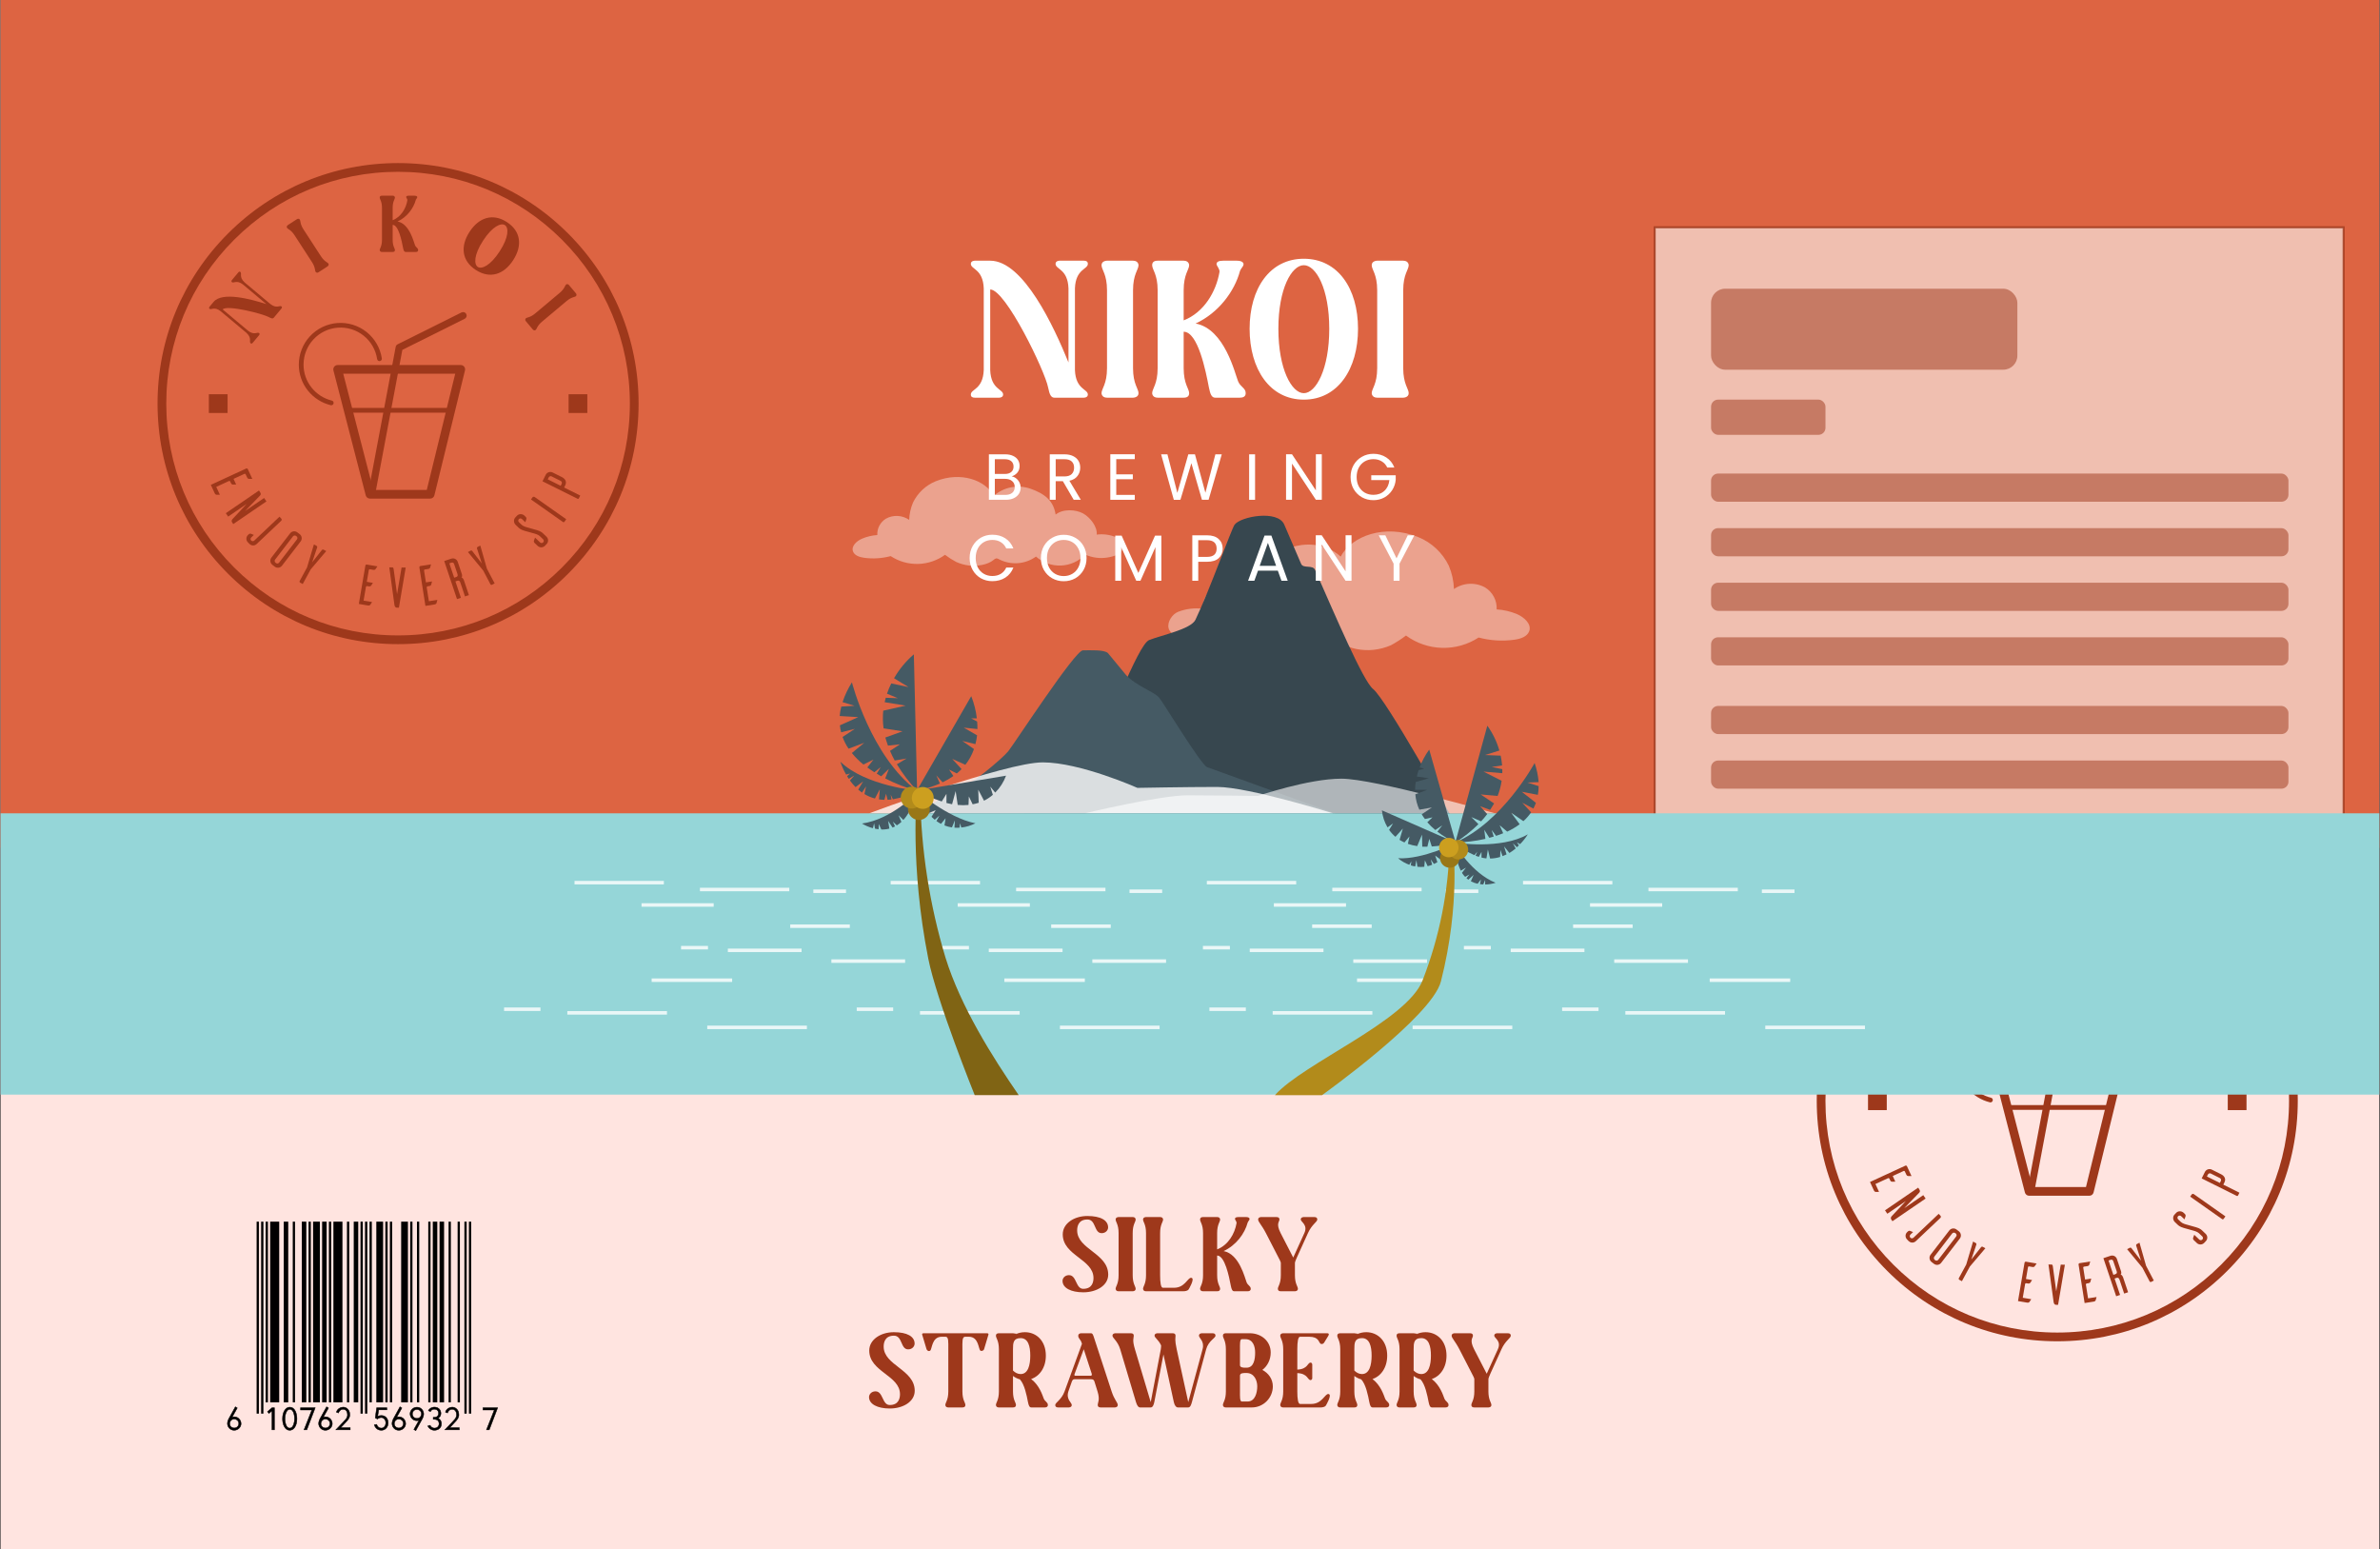 <svg width="1352" height="880" viewBox="0 0 1352 880" fill="none" xmlns="http://www.w3.org/2000/svg">
<rect x="0" y="0" width="1352" height="880" fill="#333333" stroke="none"/>
<g clip-path="url(#clip0_97_248)">
<rect width="1351.26" height="880" transform="translate(0.342)" fill="#FFE4E0"/>
<rect x="0.342" width="1351.26" height="481.684" fill="#DD6442"/>
<rect opacity="0.8" x="939.973" y="129.104" width="391.368" height="474.737" fill="#F5D5CC" stroke="#9E381B" stroke-width="1.158"/>
<rect x="972" y="164" width="174" height="46" rx="8" fill="#C67A64"/>
<rect x="972" y="227" width="65" height="20" rx="4" fill="#C67A64"/>
<rect x="972" y="269" width="328" height="16" rx="4" fill="#C67A64"/>
<rect x="972" y="300" width="328" height="16" rx="4" fill="#C67A64"/>
<rect x="972" y="331" width="328" height="16" rx="4" fill="#C67A64"/>
<rect x="972" y="362" width="328" height="16" rx="4" fill="#C67A64"/>
<rect x="972" y="401" width="328" height="16" rx="4" fill="#C67A64"/>
<rect x="972" y="432" width="328" height="16" rx="4" fill="#C67A64"/>
<g clip-path="url(#clip1_97_248)">
<g clip-path="url(#clip2_97_248)">
<g clip-path="url(#clip3_97_248)">
<path d="M226.132 365.893C189.637 365.893 155.337 351.682 129.518 325.875C103.699 300.067 89.499 265.759 89.499 229.263C89.499 192.767 103.713 158.467 129.518 132.648C155.322 106.829 189.637 92.633 226.132 92.633C262.628 92.633 296.928 106.844 322.744 132.648C348.56 158.453 362.765 192.767 362.765 229.263C362.765 265.759 348.552 300.059 322.744 325.875C296.937 351.691 262.628 365.893 226.132 365.893ZM226.132 97.588C190.961 97.588 157.896 111.286 133.026 136.156C108.156 161.027 94.458 194.091 94.458 229.263C94.458 264.434 108.156 297.499 133.026 322.369C157.896 347.24 190.961 360.935 226.132 360.935C261.304 360.935 294.369 347.24 319.239 322.369C344.109 297.499 357.804 264.434 357.804 229.263C357.804 194.091 344.109 161.027 319.239 136.156C294.369 111.286 261.304 97.588 226.132 97.588Z" fill="#9E381B"/>
<path d="M129.285 223.94H118.637V234.588H129.285V223.94Z" fill="#9E381B"/>
<path d="M333.644 223.94H322.996V234.588H333.644V223.94Z" fill="#9E381B"/>
<path d="M244.376 283.221H210.147C209.601 283.222 209.07 283.04 208.637 282.706C208.205 282.371 207.896 281.902 207.76 281.373L189.416 210.437C189.322 210.072 189.313 209.69 189.389 209.321C189.465 208.952 189.624 208.605 189.855 208.308C190.086 208.01 190.382 207.769 190.72 207.602C191.058 207.436 191.43 207.35 191.806 207.35H261.742C262.116 207.35 262.486 207.435 262.822 207.599C263.158 207.762 263.453 208 263.684 208.294C263.915 208.589 264.076 208.932 264.155 209.297C264.235 209.663 264.23 210.042 264.141 210.405L246.769 281.341C246.638 281.877 246.331 282.354 245.897 282.695C245.463 283.036 244.928 283.221 244.376 283.221ZM212.059 278.289H242.441L258.595 212.285H194.982L212.059 278.289Z" fill="#9E381B"/>
<path d="M188.189 230.194C188.082 230.194 187.975 230.182 187.871 230.157C182.754 228.908 178.195 225.998 174.907 221.882C171.547 217.694 169.726 212.479 169.748 207.11C169.753 201.131 172.016 195.375 176.085 190.994C180.154 186.613 185.727 183.932 191.69 183.486C197.652 183.04 203.562 184.863 208.237 188.59C212.912 192.317 216.006 197.673 216.9 203.584C216.926 203.759 216.917 203.937 216.875 204.108C216.832 204.279 216.756 204.441 216.65 204.583C216.545 204.724 216.413 204.844 216.262 204.935C216.11 205.026 215.943 205.086 215.768 205.112C215.593 205.138 215.415 205.129 215.244 205.086C215.073 205.043 214.912 204.967 214.77 204.862C214.628 204.757 214.508 204.625 214.417 204.474C214.326 204.322 214.266 204.154 214.24 203.98C213.454 198.733 210.713 193.978 206.566 190.668C202.42 187.359 197.176 185.74 191.885 186.136C186.595 186.532 181.65 188.914 178.043 192.804C174.435 196.694 172.433 201.804 172.436 207.11C172.42 211.871 174.039 216.494 177.022 220.205C179.934 223.853 183.971 226.433 188.504 227.543C188.823 227.622 189.101 227.815 189.287 228.085C189.473 228.355 189.555 228.683 189.516 229.009C189.477 229.335 189.321 229.635 189.077 229.854C188.833 230.072 188.517 230.194 188.189 230.197V230.194Z" fill="#9E381B"/>
<path d="M211.515 280.431C211.389 280.431 211.263 280.42 211.139 280.397C210.878 280.349 210.629 280.25 210.407 280.105C210.185 279.961 209.993 279.774 209.844 279.554C209.694 279.335 209.589 279.089 209.536 278.829C209.482 278.569 209.481 278.301 209.531 278.041L224.785 197.007C224.842 196.701 224.969 196.412 225.156 196.163C225.344 195.914 225.587 195.712 225.866 195.574L262.184 177.471C262.421 177.353 262.679 177.282 262.943 177.264C263.207 177.245 263.472 177.279 263.723 177.363C263.974 177.447 264.206 177.579 264.406 177.753C264.606 177.927 264.77 178.138 264.888 178.375C265.006 178.612 265.077 178.87 265.095 179.134C265.114 179.398 265.08 179.663 264.996 179.915C264.912 180.166 264.779 180.398 264.606 180.598C264.432 180.797 264.221 180.961 263.984 181.079L228.563 198.738L213.504 278.786C213.419 279.251 213.173 279.67 212.809 279.971C212.445 280.272 211.987 280.435 211.515 280.431Z" fill="#9E381B"/>
<path d="M256.047 234.422H197.811C197.629 234.431 197.448 234.402 197.277 234.338C197.106 234.274 196.95 234.177 196.819 234.051C196.687 233.925 196.582 233.774 196.511 233.606C196.439 233.439 196.402 233.259 196.402 233.077C196.402 232.894 196.439 232.714 196.511 232.547C196.582 232.379 196.687 232.228 196.819 232.102C196.95 231.977 197.106 231.879 197.277 231.815C197.448 231.751 197.629 231.723 197.811 231.731H256.047C256.393 231.747 256.72 231.896 256.959 232.146C257.199 232.397 257.332 232.73 257.332 233.077C257.332 233.423 257.199 233.756 256.959 234.007C256.72 234.258 256.393 234.406 256.047 234.422Z" fill="#9E381B"/>
<path d="M124.897 281.021C124.255 281.021 123.264 281.058 123.046 281.05C122.71 281.024 122.263 280.838 121.948 280.156L119.761 275.409L139.885 266.114C140.054 266.053 140.239 266.058 140.405 266.128C140.57 266.198 140.703 266.328 140.776 266.492L143.333 272.024H141.467C141.146 272.024 140.67 271.855 140.355 271.164L139.561 269.444C139.533 269.376 139.492 269.314 139.439 269.263C139.386 269.212 139.323 269.172 139.254 269.147C139.185 269.121 139.111 269.11 139.038 269.114C138.964 269.119 138.893 269.138 138.827 269.172L132.67 272.015L134.147 275.211C133.505 275.211 132.484 275.263 132.266 275.257C131.931 275.231 131.498 275.074 131.183 274.397L130.773 273.509C130.707 273.379 130.595 273.278 130.458 273.228C130.321 273.178 130.17 273.182 130.036 273.239L122.848 276.561L124.897 281.021Z" fill="#9E381B"/>
<path d="M132.516 297.694L131.908 296.808C131.189 295.756 131.908 295.026 132.235 294.687L140.128 286.249L129.607 293.443L128.282 291.506L147.116 278.628L147.724 279.514C148.461 280.591 148.076 281.13 147.612 281.606L139.18 290.293L150.026 282.879L151.35 284.816L132.516 297.694Z" fill="#9E381B"/>
<path d="M159.733 294.514C159.827 294.596 159.901 294.697 159.953 294.811C160.004 294.924 160.03 295.047 160.03 295.171C160.03 295.296 160.004 295.419 159.953 295.532C159.901 295.646 159.827 295.747 159.733 295.829L145.763 309.045C145.219 309.562 144.494 309.844 143.743 309.832C142.993 309.82 142.278 309.514 141.751 308.979L141.728 309.002L140.719 307.936C140.463 307.66 140.264 307.336 140.133 306.982C140.003 306.629 139.943 306.253 139.957 305.877C139.972 305.501 140.061 305.131 140.218 304.789C140.376 304.447 140.6 304.139 140.876 303.883L141.209 303.571C141.753 303.055 142.238 303.046 142.556 303.193C142.739 303.244 143.628 303.614 144.221 303.86L142.731 305.271C142.613 305.382 142.518 305.516 142.451 305.665C142.385 305.813 142.348 305.973 142.344 306.136C142.339 306.299 142.367 306.461 142.425 306.613C142.483 306.765 142.57 306.904 142.682 307.022C142.794 307.14 142.928 307.235 143.076 307.301C143.225 307.368 143.385 307.404 143.548 307.409C143.71 307.413 143.872 307.386 144.024 307.328C144.176 307.27 144.315 307.182 144.433 307.071L158.776 293.496L159.733 294.514Z" fill="#9E381B"/>
<path d="M170.341 303.498C170.918 303.98 171.289 304.664 171.377 305.41C171.465 306.157 171.264 306.909 170.814 307.511L160.14 321.389C159.67 321.973 158.994 322.355 158.251 322.456C157.508 322.558 156.754 322.371 156.145 321.934L154.712 320.839C154.108 320.369 153.71 319.682 153.603 318.924C153.496 318.166 153.688 317.397 154.138 316.778L164.827 302.925C165.062 302.622 165.354 302.369 165.688 302.179C166.021 301.99 166.388 301.868 166.769 301.82C167.149 301.773 167.535 301.801 167.905 301.903C168.274 302.005 168.62 302.179 168.922 302.415L170.341 303.498ZM156.784 319.836C156.915 319.936 157.065 320.009 157.225 320.051C157.385 320.092 157.552 320.102 157.715 320.078C157.879 320.055 158.036 319.999 158.178 319.914C158.32 319.829 158.443 319.717 158.541 319.584L168.676 306.399C168.78 306.27 168.857 306.122 168.902 305.963C168.948 305.804 168.962 305.637 168.943 305.473C168.923 305.309 168.872 305.15 168.79 305.006C168.709 304.861 168.6 304.735 168.47 304.633L168.183 304.416C167.913 304.225 167.581 304.144 167.254 304.191C166.927 304.238 166.631 304.409 166.426 304.668L156.291 317.852C156.093 318.117 156.003 318.447 156.042 318.775C156.08 319.103 156.243 319.404 156.497 319.615L156.784 319.836Z" fill="#9E381B"/>
<path d="M176.498 323.419L171.975 331.756L170.513 330.965C170.357 330.876 170.24 330.73 170.187 330.558C170.133 330.385 170.148 330.199 170.227 330.037L174.423 322.298L178.318 309.242L179.834 310.068C180.006 310.172 180.132 310.338 180.185 310.532C180.238 310.726 180.215 310.933 180.121 311.111L177.321 319.423L182.766 312.544C182.865 312.369 183.026 312.237 183.217 312.176C183.409 312.115 183.617 312.129 183.798 312.214L185.317 313.037L176.498 323.419Z" fill="#9E381B"/>
<path d="M211.363 341.986C211.007 342.519 210.468 343.354 210.339 343.531C210.127 343.792 209.72 344.053 208.981 343.927L203.842 343.053L207.568 321.206C207.613 321.032 207.722 320.881 207.874 320.785C208.025 320.688 208.208 320.652 208.385 320.685L214.404 321.711L213.346 323.25C213.168 323.516 212.756 323.823 212.016 323.683L210.153 323.364C210.081 323.349 210.007 323.348 209.934 323.363C209.862 323.378 209.794 323.407 209.734 323.45C209.673 323.493 209.623 323.547 209.585 323.61C209.547 323.674 209.523 323.744 209.514 323.817L208.367 330.501L211.836 331.095C211.48 331.628 210.936 332.493 210.807 332.671C210.594 332.932 210.219 333.199 209.48 333.072L208.516 332.906C208.372 332.886 208.226 332.922 208.107 333.006C207.989 333.09 207.907 333.217 207.877 333.359L206.542 341.167L211.363 341.986Z" fill="#9E381B"/>
<path d="M226.608 345.173H225.599H225.436C224.261 345.153 224.089 343.74 224.06 343.554L221.145 322.267L222.937 322.295C223.1 322.295 223.49 322.433 223.607 323.187L225.559 337.518L228.119 322.367L230.466 322.404L226.608 345.173Z" fill="#9E381B"/>
<path d="M248.457 340.758C248.291 341.377 248.048 342.34 247.979 342.549C247.864 342.865 247.56 343.24 246.832 343.358L241.673 344.169L238.234 322.271C238.221 322.092 238.277 321.914 238.39 321.774C238.502 321.634 238.663 321.541 238.841 321.514L244.86 320.568L244.353 322.365C244.27 322.675 243.972 323.085 243.229 323.2L241.363 323.486C241.29 323.494 241.219 323.518 241.156 323.555C241.092 323.592 241.036 323.641 240.993 323.701C240.949 323.761 240.919 323.829 240.903 323.901C240.888 323.973 240.887 324.047 240.902 324.12L241.954 330.818L245.431 330.271C245.264 330.89 245.027 331.884 244.961 332.093C244.843 332.409 244.574 332.781 243.831 332.899L242.865 333.051C242.722 333.078 242.595 333.159 242.51 333.276C242.424 333.394 242.386 333.54 242.404 333.684L243.636 341.509L248.457 340.758Z" fill="#9E381B"/>
<path d="M264.147 338.783L261.493 330.872C261.138 329.82 260.467 329.668 259.882 329.866L258.707 330.259L261.828 339.56L259.604 340.308L252.344 318.688L256.391 317.329C256.748 317.209 257.125 317.161 257.501 317.186C257.877 317.212 258.244 317.312 258.581 317.479C258.918 317.647 259.219 317.88 259.467 318.164C259.714 318.448 259.903 318.778 260.023 319.135L262.264 325.81C262.264 325.81 262.929 327.479 262.103 327.995C263.115 328.138 263.591 329.766 263.591 329.766L266.371 338.046L264.147 338.783ZM259.177 327.762C259.75 327.567 260.238 327.132 259.905 326.143L257.947 320.333C257.678 319.531 257.019 319.407 256.431 319.605L255.256 320.001L258.002 328.146L259.177 327.762Z" fill="#9E381B"/>
<path d="M276.578 322.989L280.989 331.387L279.519 332.161C279.357 332.239 279.171 332.252 279 332.199C278.828 332.146 278.683 332.03 278.593 331.874L274.5 324.084L265.818 313.582L267.349 312.78C267.531 312.695 267.739 312.684 267.93 312.748C268.121 312.812 268.28 312.946 268.375 313.124L273.712 320.071L271.023 311.725C270.93 311.547 270.908 311.341 270.962 311.148C271.015 310.955 271.139 310.789 271.31 310.684L272.84 309.882L276.578 322.989Z" fill="#9E381B"/>
<path d="M298.416 296.648L296.507 294.825C296.389 294.712 296.251 294.623 296.099 294.564C295.947 294.504 295.785 294.475 295.622 294.479C295.46 294.482 295.299 294.517 295.15 294.582C295 294.648 294.865 294.742 294.752 294.859C294.64 294.977 294.551 295.115 294.492 295.267C294.432 295.419 294.403 295.58 294.406 295.743C294.41 295.906 294.445 296.067 294.51 296.216C294.575 296.365 294.669 296.5 294.787 296.613L296.363 298.124C297.329 299.047 299.278 299.511 299.278 299.511L305.031 301.133C307.324 301.752 308.367 302.882 308.367 302.882L310.465 304.888C310.741 305.154 310.961 305.472 311.114 305.824C311.266 306.175 311.348 306.553 311.355 306.936C311.361 307.319 311.292 307.7 311.151 308.056C311.01 308.412 310.8 308.737 310.534 309.013L309.519 310.073C308.976 310.595 308.254 310.891 307.501 310.9C306.747 310.908 306.018 310.629 305.464 310.119L303.767 308.497C303.569 308.339 303.421 308.128 303.338 307.889C303.255 307.65 303.242 307.393 303.3 307.147C303.386 306.96 303.732 305.986 303.95 305.381L306.816 308.13C306.936 308.241 307.075 308.327 307.228 308.384C307.38 308.441 307.543 308.467 307.705 308.461C307.868 308.455 308.028 308.417 308.176 308.35C308.324 308.282 308.457 308.186 308.568 308.067C308.679 307.948 308.765 307.808 308.822 307.655C308.879 307.503 308.905 307.341 308.899 307.178C308.893 307.015 308.855 306.856 308.788 306.708C308.72 306.56 308.624 306.426 308.505 306.315L306.622 304.513C305.653 303.59 303.684 303.102 303.684 303.102L297.951 301.503C295.658 300.887 294.615 299.755 294.615 299.755L292.918 298.135C291.772 297.029 291.628 295.097 292.755 293.919L293.767 292.859C294.873 291.749 296.788 291.821 297.92 292.904L298.556 293.512C298.753 293.67 298.902 293.881 298.985 294.119C299.067 294.358 299.081 294.616 299.023 294.862C298.98 295.068 298.648 296.02 298.416 296.648Z" fill="#9E381B"/>
<path d="M302.448 282.576C302.514 282.471 302.6 282.381 302.702 282.311C302.804 282.241 302.92 282.193 303.041 282.17C303.162 282.147 303.287 282.149 303.408 282.177C303.528 282.204 303.642 282.256 303.741 282.329L321.652 294.941L320.698 296.299C320.377 296.752 320.056 296.646 319.904 296.586L301.643 283.722L302.448 282.576Z" fill="#9E381B"/>
<path d="M309.987 269.733C310.328 269.042 310.926 268.512 311.653 268.255C312.38 267.998 313.179 268.035 313.879 268.358L319.158 270.992C321.142 271.98 322.091 273.654 321.087 275.669L320.463 276.922L329.62 281.491L328.881 282.978C328.631 283.474 328.307 283.417 328.15 283.342L308.169 273.379L309.987 269.733ZM313.254 270.559C312.966 270.451 312.648 270.455 312.363 270.569C312.077 270.683 311.844 270.899 311.709 271.175L311.156 272.281L318.508 275.947L319.061 274.838C319.199 274.564 319.231 274.248 319.149 273.952C319.067 273.656 318.879 273.401 318.62 273.236L313.254 270.559Z" fill="#9E381B"/>
<path d="M125.316 176.747C121.701 173.952 120.021 176.238 119.006 175.387C118.447 174.917 119.034 174.217 119.034 174.217L121.353 171.454C126.343 165.508 142.745 169.973 151.283 172.727L138.027 161.602C134.411 158.806 132.731 161.092 131.717 160.241C131.157 159.771 131.744 159.072 131.744 159.072L135.414 154.7C135.795 154.245 136.176 154.147 136.56 154.47C137.575 155.321 135.615 157.372 138.995 160.448L153.616 172.718C157.231 175.513 158.911 173.227 159.926 174.079C160.485 174.548 159.898 175.248 159.898 175.248L155.466 180.53C154.967 181.124 154.172 180.934 152.708 180.122C149.3 178.216 128.814 173.006 126.495 175.769L140.906 187.863C144.521 190.659 146.201 188.373 147.215 189.224C147.775 189.694 147.188 190.393 147.188 190.393L143.518 194.766C143.137 195.22 142.757 195.318 142.372 194.996C141.357 194.144 143.317 192.093 139.937 189.018L125.316 176.747Z" fill="#9E381B"/>
<path d="M167.309 133.612C165.27 130.471 163.625 130.287 163.053 129.406C162.481 128.525 163.554 127.829 163.554 127.829L168.647 124.521C169.719 123.825 170.291 124.706 170.291 124.706C170.863 125.587 170.363 127.164 172.402 130.304L182.301 145.546C184.34 148.686 185.984 148.871 186.556 149.752C187.128 150.633 186.056 151.329 186.056 151.329L180.963 154.637C179.89 155.333 179.318 154.452 179.318 154.452C178.746 153.571 179.247 151.994 177.207 148.854L167.309 133.612Z" fill="#9E381B"/>
<path d="M216.988 118.052C216.988 114.308 215.71 113.258 215.71 112.207C215.71 111.523 216.121 111.157 216.988 111.157H223.062C224.34 111.157 224.34 112.207 224.34 112.207C224.34 113.258 223.062 114.308 223.062 118.052V125.085C227.856 123.212 230.642 118.326 231.418 113.806C231.509 113.029 230.733 112.39 230.733 111.934C230.733 111.431 231.235 111.157 232.286 111.157H235.482C237.035 111.157 237.035 111.934 237.035 111.934C237.035 112.527 236.532 112.755 236.213 113.532C234.934 118.326 231.19 123.349 225.847 125.815C232.651 127.094 235.025 137.505 235.756 139.286C236.304 140.656 237.537 140.838 237.537 142.071C237.537 142.893 236.898 143.122 236.167 143.122H230.413C229.637 143.122 229.272 142.391 228.952 140.747C228.222 136.911 226.395 127.733 223.062 127.733V136.226C223.062 139.971 224.34 141.021 224.34 142.071C224.34 142.756 223.929 143.122 223.062 143.122H216.988C215.71 143.122 215.71 142.071 215.71 142.071C215.71 141.021 216.988 139.971 216.988 136.226V118.052Z" fill="#9E381B"/>
<path d="M270.289 153.343C262.236 148.114 261.428 139.857 266.725 131.7C272.023 123.543 279.894 120.923 287.947 126.152C295.999 131.382 296.808 139.638 291.511 147.796C286.213 155.953 278.342 158.572 270.289 153.343ZM274.412 136.691C269.115 144.849 269.213 150.191 271.41 151.617C273.606 153.044 278.527 150.961 283.824 142.804C289.121 134.647 289.022 129.304 286.826 127.878C284.63 126.452 279.709 128.534 274.412 136.691Z" fill="#9E381B"/>
<path d="M317.946 166.359C320.815 163.952 320.797 162.297 321.602 161.622C322.406 160.947 323.228 161.927 323.228 161.927L327.132 166.579C327.954 167.559 327.149 168.234 327.149 168.234C326.345 168.909 324.719 168.604 321.85 171.011L307.928 182.693C305.06 185.1 305.077 186.755 304.272 187.43C303.468 188.105 302.646 187.125 302.646 187.125L298.742 182.473C297.92 181.494 298.725 180.819 298.725 180.819C299.529 180.143 301.156 180.448 304.024 178.041L317.946 166.359Z" fill="#9E381B"/>
</g>
</g>
</g>
<g clip-path="url(#clip4_97_248)">
<g clip-path="url(#clip5_97_248)">
<g clip-path="url(#clip6_97_248)">
<path d="M1168.66 761.891C1132.16 761.891 1097.86 747.68 1072.04 721.873C1046.22 696.065 1032.03 661.757 1032.03 625.261C1032.03 588.765 1046.24 554.465 1072.04 528.646C1097.85 502.827 1132.16 488.631 1168.66 488.631C1205.15 488.631 1239.45 502.842 1265.27 528.646C1291.09 554.451 1305.29 588.765 1305.29 625.261C1305.29 661.757 1291.08 696.057 1265.27 721.873C1239.46 747.689 1205.15 761.891 1168.66 761.891ZM1168.66 493.587C1133.49 493.587 1100.42 507.284 1075.55 532.155C1050.68 557.025 1036.98 590.09 1036.98 625.261C1036.98 660.432 1050.68 693.497 1075.55 718.368C1100.42 743.238 1133.49 756.933 1168.66 756.933C1203.83 756.933 1236.89 743.238 1261.76 718.368C1286.63 693.497 1300.33 660.432 1300.33 625.261C1300.33 590.09 1286.63 557.025 1261.76 532.155C1236.89 507.284 1203.83 493.587 1168.66 493.587Z" fill="#9E381B"/>
<path d="M1071.81 619.938H1061.16V630.587H1071.81V619.938Z" fill="#9E381B"/>
<path d="M1276.17 619.938H1265.52V630.587H1276.17V619.938Z" fill="#9E381B"/>
<path d="M1186.9 679.22H1152.67C1152.13 679.22 1151.6 679.038 1151.16 678.704C1150.73 678.369 1150.42 677.9 1150.29 677.371L1131.94 606.435C1131.85 606.07 1131.84 605.688 1131.91 605.319C1131.99 604.95 1132.15 604.604 1132.38 604.306C1132.61 604.008 1132.91 603.767 1133.25 603.601C1133.58 603.434 1133.96 603.348 1134.33 603.348H1204.27C1204.64 603.348 1205.01 603.433 1205.35 603.597C1205.68 603.76 1205.98 603.998 1206.21 604.293C1206.44 604.587 1206.6 604.93 1206.68 605.295C1206.76 605.661 1206.76 606.04 1206.67 606.403L1189.29 677.339C1189.16 677.875 1188.86 678.352 1188.42 678.693C1187.99 679.034 1187.45 679.219 1186.9 679.22ZM1154.58 674.287H1184.97L1201.12 608.283H1137.51L1154.58 674.287Z" fill="#9E381B"/>
<path d="M1130.71 626.192C1130.61 626.192 1130.5 626.18 1130.4 626.155C1125.28 624.906 1120.72 621.996 1117.43 617.88C1114.07 613.692 1112.25 608.477 1112.27 603.108C1112.28 597.129 1114.54 591.373 1118.61 586.992C1122.68 582.612 1128.25 579.93 1134.22 579.484C1140.18 579.038 1146.09 580.861 1150.76 584.588C1155.44 588.315 1158.53 593.671 1159.43 599.582C1159.45 599.757 1159.44 599.935 1159.4 600.106C1159.36 600.278 1159.28 600.439 1159.18 600.581C1159.07 600.722 1158.94 600.842 1158.79 600.933C1158.64 601.024 1158.47 601.084 1158.29 601.11C1158.12 601.136 1157.94 601.127 1157.77 601.084C1157.6 601.042 1157.44 600.965 1157.3 600.86C1157.15 600.755 1157.03 600.623 1156.94 600.472C1156.85 600.32 1156.79 600.152 1156.77 599.978C1155.98 594.731 1153.24 589.976 1149.09 586.666C1144.95 583.357 1139.7 581.738 1134.41 582.134C1129.12 582.53 1124.18 584.912 1120.57 588.802C1116.96 592.692 1114.96 597.802 1114.96 603.108C1114.95 607.869 1116.56 612.492 1119.55 616.203C1122.46 619.851 1126.5 622.431 1131.03 623.541C1131.35 623.62 1131.63 623.813 1131.81 624.083C1132 624.353 1132.08 624.681 1132.04 625.007C1132 625.333 1131.85 625.633 1131.6 625.852C1131.36 626.07 1131.04 626.192 1130.71 626.195V626.192Z" fill="#9E381B"/>
<path d="M1154.04 676.429C1153.91 676.429 1153.79 676.418 1153.66 676.395C1153.4 676.347 1153.16 676.248 1152.93 676.104C1152.71 675.959 1152.52 675.772 1152.37 675.553C1152.22 675.333 1152.12 675.087 1152.06 674.827C1152.01 674.567 1152.01 674.299 1152.06 674.039L1167.31 593.005C1167.37 592.699 1167.49 592.41 1167.68 592.161C1167.87 591.912 1168.11 591.711 1168.39 591.572L1204.71 573.469C1204.95 573.351 1205.2 573.28 1205.47 573.262C1205.73 573.243 1206 573.277 1206.25 573.361C1206.5 573.445 1206.73 573.578 1206.93 573.751C1207.13 573.925 1207.3 574.136 1207.41 574.373C1207.53 574.61 1207.6 574.868 1207.62 575.132C1207.64 575.396 1207.61 575.661 1207.52 575.913C1207.44 576.164 1207.31 576.396 1207.13 576.596C1206.96 576.796 1206.75 576.959 1206.51 577.077L1171.09 594.736L1156.03 674.784C1155.94 675.249 1155.7 675.668 1155.33 675.969C1154.97 676.27 1154.51 676.433 1154.04 676.429Z" fill="#9E381B"/>
<path d="M1198.57 630.42H1140.34C1140.16 630.429 1139.97 630.4 1139.8 630.336C1139.63 630.273 1139.48 630.175 1139.34 630.049C1139.21 629.923 1139.11 629.772 1139.04 629.605C1138.96 629.437 1138.93 629.257 1138.93 629.075C1138.93 628.893 1138.96 628.712 1139.04 628.545C1139.11 628.377 1139.21 628.226 1139.34 628.1C1139.48 627.975 1139.63 627.877 1139.8 627.813C1139.97 627.749 1140.16 627.721 1140.34 627.729H1198.57C1198.92 627.745 1199.25 627.894 1199.49 628.144C1199.72 628.395 1199.86 628.728 1199.86 629.075C1199.86 629.421 1199.72 629.754 1199.49 630.005C1199.25 630.256 1198.92 630.404 1198.57 630.42Z" fill="#9E381B"/>
<path d="M1067.42 677.019C1066.78 677.019 1065.79 677.056 1065.57 677.048C1065.24 677.022 1064.79 676.836 1064.47 676.154L1062.29 671.407L1082.41 662.112C1082.58 662.051 1082.77 662.056 1082.93 662.126C1083.1 662.196 1083.23 662.326 1083.3 662.49L1085.86 668.022H1083.99C1083.67 668.022 1083.2 667.853 1082.88 667.162L1082.09 665.442C1082.06 665.374 1082.02 665.313 1081.96 665.261C1081.91 665.21 1081.85 665.17 1081.78 665.145C1081.71 665.119 1081.64 665.108 1081.56 665.112C1081.49 665.117 1081.42 665.137 1081.35 665.17L1075.2 668.013L1076.67 671.209C1076.03 671.209 1075.01 671.261 1074.79 671.255C1074.46 671.229 1074.02 671.072 1073.71 670.395L1073.3 669.507C1073.23 669.377 1073.12 669.276 1072.98 669.226C1072.85 669.176 1072.7 669.18 1072.56 669.237L1065.37 672.559L1067.42 677.019Z" fill="#9E381B"/>
<path d="M1075.04 693.692L1074.43 692.806C1073.71 691.755 1074.43 691.024 1074.76 690.685L1082.65 682.247L1072.13 689.442L1070.81 687.504L1089.64 674.626L1090.25 675.512C1090.99 676.589 1090.6 677.128 1090.14 677.604L1081.71 686.292L1092.55 678.877L1093.88 680.814L1075.04 693.692Z" fill="#9E381B"/>
<path d="M1102.26 690.512C1102.35 690.594 1102.43 690.695 1102.48 690.809C1102.53 690.922 1102.56 691.045 1102.56 691.169C1102.56 691.294 1102.53 691.417 1102.48 691.53C1102.43 691.644 1102.35 691.745 1102.26 691.827L1088.29 705.043C1087.74 705.56 1087.02 705.842 1086.27 705.83C1085.52 705.818 1084.8 705.512 1084.28 704.977L1084.25 705L1083.24 703.934C1082.99 703.658 1082.79 703.334 1082.66 702.98C1082.53 702.627 1082.47 702.252 1082.48 701.875C1082.5 701.499 1082.59 701.129 1082.74 700.787C1082.9 700.445 1083.13 700.137 1083.4 699.881L1083.73 699.569C1084.28 699.053 1084.76 699.044 1085.08 699.191C1085.27 699.242 1086.15 699.612 1086.75 699.858L1085.26 701.269C1085.14 701.38 1085.04 701.514 1084.98 701.663C1084.91 701.811 1084.87 701.972 1084.87 702.134C1084.87 702.297 1084.89 702.459 1084.95 702.611C1085.01 702.763 1085.1 702.902 1085.21 703.02C1085.32 703.138 1085.45 703.233 1085.6 703.299C1085.75 703.366 1085.91 703.402 1086.07 703.407C1086.24 703.411 1086.4 703.384 1086.55 703.326C1086.7 703.268 1086.84 703.18 1086.96 703.069L1101.3 689.494L1102.26 690.512Z" fill="#9E381B"/>
<path d="M1112.87 699.496C1113.44 699.978 1113.81 700.662 1113.9 701.409C1113.99 702.155 1113.79 702.907 1113.34 703.509L1102.67 717.387C1102.2 717.971 1101.52 718.353 1100.78 718.454C1100.03 718.556 1099.28 718.369 1098.67 717.932L1097.24 716.837C1096.63 716.367 1096.24 715.68 1096.13 714.922C1096.02 714.164 1096.21 713.395 1096.66 712.776L1107.35 698.923C1107.59 698.62 1107.88 698.367 1108.21 698.177C1108.55 697.988 1108.91 697.866 1109.29 697.818C1109.67 697.771 1110.06 697.799 1110.43 697.901C1110.8 698.003 1111.15 698.177 1111.45 698.413L1112.87 699.496ZM1099.31 715.834C1099.44 715.934 1099.59 716.007 1099.75 716.049C1099.91 716.09 1100.08 716.1 1100.24 716.076C1100.4 716.053 1100.56 715.997 1100.7 715.912C1100.85 715.827 1100.97 715.715 1101.07 715.582L1111.2 702.397C1111.31 702.268 1111.38 702.12 1111.43 701.961C1111.47 701.802 1111.49 701.635 1111.47 701.471C1111.45 701.307 1111.4 701.148 1111.32 701.004C1111.24 700.859 1111.13 700.733 1111 700.631L1110.71 700.414C1110.44 700.223 1110.11 700.142 1109.78 700.189C1109.45 700.236 1109.16 700.407 1108.95 700.666L1098.82 713.85C1098.62 714.115 1098.53 714.445 1098.57 714.773C1098.61 715.101 1098.77 715.402 1099.02 715.613L1099.31 715.834Z" fill="#9E381B"/>
<path d="M1119.02 719.418L1114.5 727.755L1113.04 726.964C1112.88 726.875 1112.77 726.729 1112.71 726.557C1112.66 726.384 1112.67 726.198 1112.75 726.036L1116.95 718.297L1120.84 705.241L1122.36 706.067C1122.53 706.171 1122.66 706.337 1122.71 706.531C1122.76 706.725 1122.74 706.932 1122.65 707.11L1119.85 715.422L1125.29 708.543C1125.39 708.368 1125.55 708.236 1125.74 708.175C1125.93 708.114 1126.14 708.128 1126.32 708.213L1127.84 709.036L1119.02 719.418Z" fill="#9E381B"/>
<path d="M1153.89 737.984C1153.53 738.518 1152.99 739.352 1152.87 739.529C1152.65 739.79 1152.25 740.051 1151.51 739.925L1146.37 739.051L1150.09 717.204C1150.14 717.03 1150.25 716.879 1150.4 716.783C1150.55 716.686 1150.73 716.65 1150.91 716.683L1156.93 717.709L1155.87 719.248C1155.69 719.514 1155.28 719.821 1154.54 719.681L1152.68 719.363C1152.61 719.347 1152.53 719.346 1152.46 719.361C1152.39 719.376 1152.32 719.405 1152.26 719.448C1152.2 719.491 1152.15 719.545 1152.11 719.609C1152.07 719.672 1152.05 719.742 1152.04 719.815L1150.89 726.499L1154.36 727.093C1154.01 727.626 1153.46 728.491 1153.33 728.669C1153.12 728.93 1152.74 729.197 1152.01 729.07L1151.04 728.904C1150.9 728.885 1150.75 728.92 1150.63 729.004C1150.51 729.089 1150.43 729.215 1150.4 729.357L1149.07 737.165L1153.89 737.984Z" fill="#9E381B"/>
<path d="M1169.13 741.172H1168.13H1167.96C1166.79 741.151 1166.61 739.738 1166.59 739.552L1163.67 718.265L1165.46 718.293C1165.63 718.293 1166.02 718.431 1166.13 719.185L1168.08 733.516L1170.64 718.365L1172.99 718.402L1169.13 741.172Z" fill="#9E381B"/>
<path d="M1190.98 736.757C1190.82 737.376 1190.57 738.339 1190.5 738.548C1190.39 738.864 1190.09 739.239 1189.36 739.357L1184.2 740.168L1180.76 718.27C1180.75 718.091 1180.8 717.913 1180.92 717.773C1181.03 717.633 1181.19 717.54 1181.37 717.513L1187.39 716.567L1186.88 718.365C1186.8 718.674 1186.5 719.084 1185.76 719.199L1183.89 719.485C1183.82 719.493 1183.75 719.517 1183.68 719.554C1183.62 719.591 1183.56 719.64 1183.52 719.7C1183.48 719.76 1183.44 719.828 1183.43 719.9C1183.41 719.972 1183.41 720.046 1183.43 720.119L1184.48 726.817L1187.96 726.27C1187.79 726.889 1187.55 727.883 1187.49 728.092C1187.37 728.408 1187.1 728.78 1186.36 728.898L1185.39 729.05C1185.25 729.077 1185.12 729.158 1185.04 729.275C1184.95 729.393 1184.91 729.539 1184.93 729.683L1186.16 737.508L1190.98 736.757Z" fill="#9E381B"/>
<path d="M1206.67 734.783L1204.02 726.872C1203.66 725.82 1202.99 725.668 1202.41 725.866L1201.23 726.259L1204.35 735.56L1202.13 736.308L1194.87 714.688L1198.92 713.329C1199.27 713.209 1199.65 713.161 1200.03 713.186C1200.4 713.212 1200.77 713.312 1201.11 713.479C1201.44 713.647 1201.75 713.88 1201.99 714.164C1202.24 714.448 1202.43 714.778 1202.55 715.135L1204.79 721.81C1204.79 721.81 1205.45 723.479 1204.63 723.995C1205.64 724.138 1206.12 725.766 1206.12 725.766L1208.9 734.046L1206.67 734.783ZM1201.7 723.762C1202.28 723.567 1202.76 723.132 1202.43 722.143L1200.47 716.333C1200.2 715.531 1199.54 715.407 1198.96 715.605L1197.78 716.001L1200.53 724.146L1201.7 723.762Z" fill="#9E381B"/>
<path d="M1219.1 718.988L1223.51 727.386L1222.04 728.16C1221.88 728.238 1221.7 728.251 1221.53 728.198C1221.35 728.145 1221.21 728.029 1221.12 727.873L1217.03 720.083L1208.34 709.581L1209.87 708.779C1210.06 708.694 1210.27 708.683 1210.46 708.747C1210.65 708.811 1210.81 708.945 1210.9 709.123L1216.24 716.07L1213.55 707.724C1213.46 707.546 1213.43 707.34 1213.49 707.147C1213.54 706.954 1213.67 706.788 1213.84 706.683L1215.37 705.881L1219.1 718.988Z" fill="#9E381B"/>
<path d="M1240.94 692.646L1239.03 690.823C1238.92 690.71 1238.78 690.621 1238.62 690.562C1238.47 690.502 1238.31 690.474 1238.15 690.477C1237.99 690.48 1237.82 690.515 1237.68 690.58C1237.53 690.646 1237.39 690.74 1237.28 690.857C1237.17 690.975 1237.08 691.113 1237.02 691.265C1236.96 691.417 1236.93 691.578 1236.93 691.741C1236.94 691.904 1236.97 692.065 1237.04 692.214C1237.1 692.363 1237.2 692.498 1237.31 692.611L1238.89 694.122C1239.86 695.045 1241.8 695.509 1241.8 695.509L1247.56 697.131C1249.85 697.75 1250.89 698.88 1250.89 698.88L1252.99 700.886C1253.27 701.152 1253.49 701.47 1253.64 701.822C1253.79 702.173 1253.87 702.551 1253.88 702.934C1253.89 703.317 1253.82 703.698 1253.68 704.054C1253.54 704.41 1253.33 704.735 1253.06 705.011L1252.05 706.071C1251.5 706.593 1250.78 706.889 1250.03 706.898C1249.27 706.906 1248.54 706.627 1247.99 706.117L1246.29 704.495C1246.1 704.337 1245.95 704.126 1245.86 703.887C1245.78 703.648 1245.77 703.391 1245.83 703.145C1245.91 702.958 1246.26 701.984 1246.48 701.379L1249.34 704.128C1249.46 704.239 1249.6 704.325 1249.75 704.382C1249.91 704.439 1250.07 704.465 1250.23 704.459C1250.39 704.453 1250.55 704.415 1250.7 704.348C1250.85 704.28 1250.98 704.184 1251.09 704.065C1251.2 703.946 1251.29 703.806 1251.35 703.653C1251.4 703.501 1251.43 703.339 1251.42 703.176C1251.42 703.013 1251.38 702.854 1251.31 702.706C1251.25 702.558 1251.15 702.424 1251.03 702.313L1249.15 700.511C1248.18 699.588 1246.21 699.1 1246.21 699.1L1240.48 697.501C1238.18 696.885 1237.14 695.753 1237.14 695.753L1235.44 694.133C1234.3 693.027 1234.15 691.095 1235.28 689.917L1236.29 688.857C1237.4 687.747 1239.31 687.819 1240.45 688.902L1241.08 689.51C1241.28 689.668 1241.43 689.879 1241.51 690.118C1241.59 690.356 1241.61 690.614 1241.55 690.86C1241.51 691.066 1241.17 692.018 1240.94 692.646Z" fill="#9E381B"/>
<path d="M1244.97 678.574C1245.04 678.469 1245.13 678.379 1245.23 678.309C1245.33 678.239 1245.45 678.191 1245.57 678.168C1245.69 678.145 1245.81 678.147 1245.93 678.175C1246.05 678.202 1246.17 678.254 1246.27 678.327L1264.18 690.939L1263.22 692.297C1262.9 692.75 1262.58 692.644 1262.43 692.584L1244.17 679.72L1244.97 678.574Z" fill="#9E381B"/>
<path d="M1252.51 665.732C1252.85 665.041 1253.45 664.511 1254.18 664.254C1254.91 663.997 1255.7 664.034 1256.4 664.357L1261.68 666.991C1263.67 667.979 1264.62 669.653 1263.61 671.668L1262.99 672.921L1272.15 677.49L1271.41 678.977C1271.16 679.473 1270.83 679.416 1270.68 679.341L1250.7 669.378L1252.51 665.732ZM1255.78 666.558C1255.49 666.45 1255.17 666.454 1254.89 666.568C1254.6 666.682 1254.37 666.898 1254.23 667.174L1253.68 668.28L1261.03 671.946L1261.59 670.837C1261.72 670.563 1261.76 670.247 1261.67 669.951C1261.59 669.655 1261.4 669.4 1261.15 669.235L1255.78 666.558Z" fill="#9E381B"/>
<path d="M1067.84 572.747C1064.23 569.952 1062.55 572.238 1061.53 571.387C1060.97 570.917 1061.56 570.217 1061.56 570.217L1063.88 567.454C1068.87 561.508 1085.27 565.973 1093.81 568.727L1080.55 557.602C1076.94 554.806 1075.26 557.092 1074.24 556.241C1073.68 555.771 1074.27 555.072 1074.27 555.072L1077.94 550.7C1078.32 550.245 1078.7 550.147 1079.09 550.47C1080.1 551.321 1078.14 553.372 1081.52 556.448L1096.14 568.718C1099.76 571.513 1101.44 569.227 1102.45 570.079C1103.01 570.548 1102.42 571.248 1102.42 571.248L1097.99 576.53C1097.49 577.124 1096.7 576.934 1095.23 576.122C1091.83 574.216 1071.34 569.006 1069.02 571.769L1083.43 583.863C1087.05 586.659 1088.73 584.373 1089.74 585.224C1090.3 585.694 1089.71 586.393 1089.71 586.393L1086.04 590.766C1085.66 591.22 1085.28 591.318 1084.9 590.996C1083.88 590.144 1085.84 588.093 1082.46 585.018L1067.84 572.747Z" fill="#9E381B"/>
<path d="M1109.83 529.613C1107.8 526.472 1106.15 526.288 1105.58 525.407C1105.01 524.526 1106.08 523.83 1106.08 523.83L1111.17 520.522C1112.25 519.826 1112.82 520.707 1112.82 520.707C1113.39 521.588 1112.89 523.165 1114.93 526.305L1124.83 541.547C1126.87 544.687 1128.51 544.872 1129.08 545.753C1129.65 546.634 1128.58 547.33 1128.58 547.33L1123.49 550.638C1122.42 551.334 1121.84 550.453 1121.84 550.453C1121.27 549.572 1121.77 547.995 1119.73 544.855L1109.83 529.613Z" fill="#9E381B"/>
<path d="M1159.51 514.054C1159.51 510.31 1158.24 509.26 1158.24 508.209C1158.24 507.524 1158.65 507.159 1159.51 507.159H1165.59C1166.87 507.159 1166.87 508.209 1166.87 508.209C1166.87 509.26 1165.59 510.31 1165.59 514.054V521.087C1170.38 519.214 1173.17 514.328 1173.94 509.808C1174.04 509.031 1173.26 508.392 1173.26 507.935C1173.26 507.433 1173.76 507.159 1174.81 507.159H1178.01C1179.56 507.159 1179.56 507.935 1179.56 507.935C1179.56 508.529 1179.06 508.757 1178.74 509.534C1177.46 514.328 1173.72 519.351 1168.37 521.817C1175.18 523.096 1177.55 533.507 1178.28 535.288C1178.83 536.658 1180.06 536.84 1180.06 538.073C1180.06 538.895 1179.42 539.124 1178.69 539.124H1172.94C1172.16 539.124 1171.8 538.393 1171.48 536.749C1170.75 532.913 1168.92 523.735 1165.59 523.735V532.228C1165.59 535.973 1166.87 537.023 1166.87 538.073C1166.87 538.758 1166.46 539.124 1165.59 539.124H1159.51C1158.24 539.124 1158.24 538.073 1158.24 538.073C1158.24 537.023 1159.51 535.973 1159.51 532.228V514.054Z" fill="#9E381B"/>
<path d="M1212.81 549.344C1204.76 544.115 1203.95 535.858 1209.25 527.701C1214.55 519.544 1222.42 516.924 1230.47 522.153C1238.53 527.383 1239.33 535.639 1234.04 543.796C1228.74 551.954 1220.87 554.573 1212.81 549.344ZM1216.94 532.692C1211.64 540.85 1211.74 546.192 1213.94 547.618C1216.13 549.045 1221.05 546.962 1226.35 538.805C1231.65 530.648 1231.55 525.305 1229.35 523.879C1227.16 522.453 1222.23 524.535 1216.94 532.692Z" fill="#9E381B"/>
<path d="M1260.47 562.36C1263.34 559.953 1263.32 558.298 1264.13 557.623C1264.93 556.948 1265.75 557.928 1265.75 557.928L1269.66 562.58C1270.48 563.56 1269.68 564.235 1269.68 564.235C1268.87 564.91 1267.24 564.605 1264.38 567.012L1250.45 578.694C1247.59 581.101 1247.6 582.756 1246.8 583.431C1245.99 584.106 1245.17 583.126 1245.17 583.126L1241.27 578.474C1240.45 577.495 1241.25 576.819 1241.25 576.819C1242.06 576.144 1243.68 576.449 1246.55 574.042L1260.47 562.36Z" fill="#9E381B"/>
</g>
</g>
</g>
<path opacity="0.4" d="M628.799 316.74C633.675 316.009 636.925 314.444 637.576 311.864C637.749 310.426 637.446 308.972 636.712 307.723C635.977 306.475 634.853 305.503 633.512 304.957C630.173 303.658 626.562 303.218 623.009 303.677C623.456 299.187 619.332 293.905 615.268 291.649C611.205 289.394 603.83 288.886 599.666 292.3C598.467 284.295 593.307 280.354 585.241 277.55C581.737 276.354 577.98 276.1 574.347 276.813C570.713 277.526 567.331 279.181 564.539 281.613C559.866 272.857 545.909 267.615 531.586 273.345C525.94 275.649 521.34 279.952 518.665 285.433C517.333 288.561 516.59 291.908 516.471 295.306C514.545 293.959 512.279 293.184 509.931 293.069C507.584 292.954 505.253 293.504 503.205 294.656C501.644 295.627 500.372 296.999 499.522 298.628C498.672 300.257 498.273 302.085 498.369 303.92C495.411 304.111 492.506 304.797 489.776 305.952C486.667 307.252 483.437 310.178 484.575 313.246C485.428 315.562 488.313 316.476 490.852 316.841C495.904 317.532 501.043 317.207 505.968 315.887C510.577 318.914 515.999 320.466 521.512 320.335C527.025 320.205 532.367 318.398 536.828 315.155C538.844 316.676 540.977 318.035 543.207 319.218C545.56 320.271 548.061 320.956 550.622 321.25C554.95 321.717 561.045 320.905 564.417 318.06C564.835 317.589 565.401 317.274 566.022 317.167C566.515 317.201 566.991 317.362 567.404 317.634C570.71 319.379 574.439 320.165 578.169 319.903C581.899 319.641 585.482 318.341 588.512 316.151C592.406 319.631 597.502 321.459 602.72 321.247C607.938 321.035 612.869 318.799 616.467 315.013C620.328 316.756 624.608 317.356 628.799 316.74Z" fill="white"/>
<path opacity="0.4" d="M675.567 363.324C669.045 362.349 664.677 360.236 663.824 356.782C662.971 353.329 665.856 348.88 669.228 347.539C673.697 345.8 678.53 345.207 683.287 345.812C682.698 339.717 688.203 332.728 693.648 329.721C699.093 326.715 708.987 326.004 714.533 330.595C716.158 319.868 723.066 314.606 733.874 310.827C739.806 308.796 752.159 307.516 761.585 316.17C767.863 304.448 786.534 297.419 805.712 305.098C813.287 308.198 819.451 313.986 823.021 321.351C824.807 325.548 825.799 330.039 825.947 334.597C828.532 332.803 831.569 331.771 834.713 331.62C837.856 331.469 840.979 332.205 843.724 333.744C845.815 335.045 847.519 336.882 848.659 339.066C849.799 341.249 850.333 343.698 850.204 346.157C854.167 346.385 858.062 347.285 861.724 348.819C865.787 350.566 870.195 354.466 868.692 358.57C867.534 361.679 863.674 362.918 860.281 363.385C853.493 364.329 846.585 363.901 839.965 362.126C833.789 366.154 826.531 368.206 819.16 368.006C811.788 367.806 804.652 365.365 798.703 361.008C795.997 363.06 793.138 364.901 790.15 366.514C786.993 367.894 783.642 368.778 780.215 369.135C774.425 369.765 766.278 368.667 761.748 364.868C761.538 364.54 761.259 364.261 760.931 364.051C760.603 363.841 760.233 363.704 759.847 363.65C759.461 363.596 759.068 363.626 758.695 363.738C758.321 363.85 757.977 364.042 757.685 364.299C753.25 366.63 748.252 367.675 743.255 367.316C738.258 366.957 733.461 365.208 729.405 362.268C724.189 366.898 717.4 369.355 710.429 369.135C703.485 368.817 696.933 365.825 692.145 360.785C686.978 363.21 681.222 364.091 675.567 363.324Z" fill="white"/>
<path d="M823.637 462.442C823.637 462.442 787.398 397.241 780 391.374C774.369 386.921 758.54 349.747 747.066 323.749C745.681 320.603 740.384 323.185 739.121 320.275C734.832 310.417 731.352 302.229 729.56 298.013C725.915 289.418 704.795 293.385 701.345 298.013C699.571 300.394 687.053 335.473 679.083 352.073C676.52 357.413 659.7 360.826 652.794 363.566C646.112 366.214 628.212 416.673 623.031 420.335C594.385 440.593 587.302 458.706 581.604 462.381H823.637V462.442Z" fill="#37474F"/>
<path d="M759.193 462.31C759.193 462.31 693.992 438.827 685.731 435.765C682.196 434.453 660.323 398.221 658.337 396.101C655.239 392.802 644.973 389.346 639.543 383.284C638.261 381.857 630.067 371.658 629.387 370.984C627.322 368.961 619.267 369.411 615.155 369.411C610.678 369.411 576.353 422.256 572.775 426.709C569.198 431.161 549.857 447.197 543.868 448.825C537.879 450.453 521.394 462.31 521.394 462.31H759.193Z" fill="#455A64"/>
<path opacity="0.6" d="M849.159 461.952H616.341C616.341 461.952 658.86 451.772 674.471 451.772C690.082 451.772 714.524 452.13 714.524 452.13C714.524 452.13 743.219 442.314 762.006 442.314C780.794 442.314 849.159 461.952 849.159 461.952Z" fill="white"/>
<path opacity="0.8" d="M493.604 462.032H757.358C757.358 462.032 709.172 447.01 691.508 447.01C673.844 447.01 646.134 447.539 646.134 447.539C646.134 447.539 613.631 433.052 592.347 433.052C571.063 433.052 493.604 462.032 493.604 462.032Z" fill="white"/>
<rect x="0.342" y="462.001" width="1351.26" height="159.789" fill="#95D6D8"/>
<path d="M326.365 501.37H377.123M448.371 505.267H397.613M364.428 514.054H405.419M462.035 506.248H480.589M505.968 501.37H556.726M627.974 505.267H577.216M544.031 514.054H585.034M641.638 506.248H660.192M685.571 501.37H736.329M807.577 505.267H756.831M723.634 514.054H764.637M821.253 506.248H839.795M865.174 501.37H915.932M987.192 505.267H936.434M903.237 514.054H944.24M1000.86 506.248H1019.4M958.884 545.936H916.984M858.18 539.827H900.069M927.456 526.104H893.625M846.896 538.309H831.594M810.638 545.936H768.75M709.934 539.827H751.834M779.222 526.104H745.391M698.661 538.309H683.347M662.403 545.936H620.515M561.699 539.827H603.599M630.987 526.104H597.144M550.426 538.309H535.113M514.168 545.936H472.28M413.464 539.827H455.353M482.752 526.104H448.909M402.191 538.309H386.878M1059.42 583.581H1002.8M923.308 575.332H979.936M1016.96 556.779H971.221M908.066 573.276H887.385M859.077 583.581H802.449M722.964 575.332H779.592M816.603 556.779H770.877M707.722 573.276H687.029M658.721 583.581H602.105M522.62 575.332H579.236M616.259 556.779H570.533M507.378 573.276H486.685M458.377 583.581H401.761M322.276 575.332H378.892M415.915 556.779H370.178M307.022 573.276H286.341" stroke="white" stroke-opacity="0.8" stroke-width="1.988" stroke-miterlimit="10"/>
<path d="M522.746 451.343C523.209 482.744 528.044 513.928 537.111 543.995C545.671 571.624 563.668 600.295 578.689 622.059H553.695C553.695 622.059 532.124 568.632 527.346 544.65C516.717 491.059 520.856 450.613 520.856 450.613L522.746 451.343Z" fill="#806414"/>
<path d="M554.098 422.685L546.655 420.884L553.279 425.484C552.172 428.721 550.515 431.742 548.382 434.416L540.939 431.081L546.223 436.887C545.373 437.762 544.468 438.582 543.514 439.343L539.122 437.14L541.594 440.802C539.65 442.167 537.593 443.362 535.446 444.375L531.888 440.415L533.912 445.074C529.702 446.882 525.31 448.234 520.812 449.109L551.731 395.429C553.334 399.475 554.4 403.714 554.902 408.037H551.627L555.095 409.854C555.2 411.223 555.259 412.652 555.244 414.126L547.489 413.322L555.051 417.699C554.851 419.381 554.533 421.048 554.098 422.685Z" fill="#455A64"/>
<path d="M565.352 450.21L562.523 446.816L564.012 451.475C562.488 452.8 560.803 453.925 558.995 454.825L555.705 448.558L555.973 456.001C554.848 456.367 553.699 456.656 552.535 456.864L550.376 452.398L550.182 457.236C548.143 457.428 546.089 457.428 544.049 457.236L542.873 449.391L540.849 456.834C539.807 456.641 538.75 456.418 537.648 456.12V450.969L534.969 455.271C530.121 453.673 525.448 451.588 521.02 449.049L571.5 440.608C570.174 444.219 568.076 447.496 565.352 450.21Z" fill="#455A64"/>
<path d="M520.976 449.124C516.608 444.558 512.754 439.526 509.484 434.119L514.977 430.859L508.249 431.99C507.236 430.129 506.343 428.298 505.584 426.512L511.211 422.805L504.423 423.534C503.857 421.971 503.396 420.438 502.934 418.935L512.7 415.407L501.937 413.739C501.474 410.404 501.409 407.026 501.743 403.676L514.456 400.818L502.547 398.868C502.726 398.004 502.934 397.171 503.157 396.352L510.035 396.605L503.872 394.045C504.546 392.046 505.357 390.097 506.298 388.209L516.109 390.293L507.876 385.262C510.828 380.129 514.634 375.537 519.13 371.686L520.976 449.124Z" fill="#455A64"/>
<path d="M502.857 442.172L504.956 436.709L500.58 440.966C499.746 440.505 498.898 440.029 498.049 439.478L500.327 435.697L496.709 438.674C495.355 437.811 494.015 436.903 492.705 435.935L496.188 431.469L490.472 434.283C488.067 432.334 485.867 430.144 483.907 427.747L490.978 421.912L482.046 425.276C480.63 423.213 479.485 420.977 478.637 418.622L485.619 414.007L477.819 415.972C477.486 414.672 477.252 413.348 477.119 412.013L487.539 407.353L477 406.713C477.153 404.909 477.457 403.122 477.908 401.369L485.455 400.907L478.623 398.838C479.939 394.881 481.729 391.098 483.952 387.569C483.952 387.569 494.566 429.4 520.9 449.199C514.661 447.481 508.615 445.126 502.857 442.172Z" fill="#455A64"/>
<path d="M507.235 454.021L505.984 451.416L506.431 454.125C505.672 454.229 504.942 454.289 504.213 454.319L503.335 450.85L502.382 454.334C501.355 454.307 500.331 454.218 499.315 454.066L499.792 448.32L497.023 453.574C494.926 453.024 492.92 452.172 491.068 451.044L491.991 446.667L489.654 450.21C488.916 449.686 488.206 449.125 487.525 448.528L490.339 443.839L486.007 447.114C484.85 445.942 483.784 444.683 482.821 443.348L485.337 440.504L482.151 442.395C481.824 441.904 481.496 441.412 481.214 440.906L482.911 439.343L480.648 439.968C479.301 437.657 478.208 435.206 477.388 432.659C491.515 446.474 521.079 449.123 521.079 449.123C516.78 451.539 512.097 453.196 507.235 454.021Z" fill="#455A64"/>
<path d="M546.074 470.054L545.389 467.628L545.091 470.143C544.13 470.218 543.165 470.218 542.203 470.143L542.442 465.975L540.774 469.995C539.322 469.789 537.898 469.414 536.532 468.878L537.172 464.784L534.552 467.985C533.655 467.519 532.794 466.987 531.977 466.392L533.689 463.266L530.994 465.633C530.369 465.127 529.759 464.576 529.148 463.98L531.53 460.214L527.317 461.971C526.766 461.286 526.216 460.571 525.665 459.783L527.674 458.071L525.04 458.86C523.072 455.742 521.454 452.418 520.216 448.945C520.216 448.945 538.541 464.68 554.112 467.657C551.603 468.944 548.878 469.757 546.074 470.054Z" fill="#455A64"/>
<path d="M513.173 465.751L510.449 463.057L512.057 466.867C511.262 467.613 510.395 468.276 509.467 468.847L507.189 466.704L508.425 469.443C507.979 469.689 507.517 469.903 507.04 470.083L504.51 466.287L505.224 470.678C503.732 471.063 502.194 471.233 500.654 471.184L499.24 468.073L499.091 471.05C498.391 470.976 497.707 470.857 497.052 470.723L496.56 467.612L495.876 470.44C493.688 469.853 491.593 468.961 489.653 467.79C506.251 465.557 520.527 450.716 520.527 450.716C518.592 457.831 516.046 462.61 513.173 465.751Z" fill="#455A64"/>
<path d="M528.076 460.855C527.822 462.056 527.219 463.155 526.341 464.014C525.463 464.872 524.35 465.451 523.143 465.676C521.936 465.902 520.69 465.765 519.561 465.282C518.432 464.8 517.471 463.993 516.801 462.965C516.131 461.936 515.78 460.732 515.794 459.504C515.808 458.276 516.186 457.08 516.88 456.067C517.574 455.054 518.552 454.27 519.692 453.813C520.831 453.356 522.081 453.247 523.282 453.501C524.081 453.667 524.839 453.99 525.512 454.45C526.186 454.91 526.762 455.498 527.207 456.182C527.652 456.865 527.958 457.63 528.107 458.431C528.257 459.233 528.246 460.057 528.076 460.855Z" fill="#997717"/>
<path d="M523.969 454.349C523.715 455.551 523.111 456.65 522.232 457.508C521.353 458.366 520.239 458.944 519.032 459.169C517.824 459.394 516.577 459.255 515.448 458.771C514.32 458.286 513.36 457.478 512.691 456.448C512.021 455.418 511.673 454.213 511.689 452.985C511.705 451.757 512.085 450.561 512.781 449.549C513.477 448.537 514.457 447.754 515.598 447.299C516.739 446.845 517.99 446.739 519.191 446.995C519.988 447.163 520.744 447.487 521.416 447.948C522.088 448.408 522.662 448.997 523.106 449.68C523.55 450.363 523.855 451.127 524.003 451.929C524.151 452.73 524.14 453.552 523.969 454.349Z" fill="#B28B1B"/>
<path d="M530.282 454.541C530.029 455.743 529.425 456.842 528.547 457.7C527.669 458.558 526.556 459.137 525.35 459.363C524.143 459.589 522.896 459.452 521.767 458.969C520.638 458.486 519.678 457.68 519.007 456.651C518.337 455.622 517.987 454.418 518.001 453.19C518.015 451.963 518.392 450.767 519.086 449.754C519.78 448.741 520.758 447.956 521.898 447.499C523.038 447.043 524.287 446.934 525.489 447.187C526.287 447.354 527.045 447.676 527.718 448.136C528.392 448.596 528.968 449.185 529.413 449.868C529.859 450.552 530.165 451.316 530.314 452.118C530.463 452.92 530.452 453.743 530.282 454.541Z" fill="#CC9F1F"/>
<path d="M823.456 479.693C822.914 506.161 817.709 532.326 808.08 556.985C798.954 580.026 740.324 603.958 724.241 622.094H750.978C750.978 622.094 813.418 577.54 818.528 557.51C829.935 512.841 825.372 479.055 825.372 479.055L823.456 479.693Z" fill="#B28B1B"/>
<path d="M803.861 448.666H810.705L803.998 451.198C804.252 454.22 805.023 457.175 806.279 459.936L813.442 458.658L807.625 462.536C808.186 463.465 808.795 464.364 809.45 465.228L813.716 464.293L810.796 467.076C812.191 468.669 813.717 470.142 815.359 471.479L819.283 468.833L816.522 472.415C819.766 474.875 823.26 476.986 826.948 478.711L811.891 425.784C809.631 428.923 807.79 432.343 806.416 435.959L809.245 436.621L805.891 437.442C805.503 438.582 805.138 439.723 804.842 441.092L811.686 442.073L804.226 444.195C803.993 445.674 803.871 447.168 803.861 448.666Z" fill="#455A64"/>
<path d="M788.211 469.974L791.383 467.692L789.101 471.388C790.126 472.855 791.337 474.182 792.706 475.335L796.903 470.658L795.055 477.069C795.945 477.618 796.867 478.113 797.816 478.551L800.668 475.129L799.778 479.327C801.494 479.931 803.268 480.359 805.071 480.605L807.785 474.103L807.945 480.947C808.88 480.947 809.838 480.947 810.842 480.947L811.937 476.498L813.352 480.833C817.868 480.543 822.341 479.779 826.698 478.551L785.018 460.301C785.363 463.72 786.453 467.021 788.211 469.974Z" fill="#455A64"/>
<path d="M826.697 478.598C831.437 475.593 835.842 472.091 839.837 468.149L835.799 464.134L841.366 466.552C842.594 465.239 843.752 463.86 844.833 462.423L840.795 457.952L846.476 460.05C847.297 458.819 848.027 457.609 848.757 456.4L841.115 451.267L850.742 452.134C851.841 449.36 852.607 446.465 853.023 443.511L842.712 438.287L853.411 439.199C853.411 438.423 853.411 437.648 853.411 436.918L847.434 435.663L853.297 434.773C853.149 432.909 852.874 431.057 852.476 429.23L843.556 428.887L851.746 426.332C850.292 421.267 847.977 416.49 844.902 412.211L826.697 478.598Z" fill="#455A64"/>
<path d="M843.805 476.499L843.166 471.343L846.041 475.906C846.862 475.7 847.706 475.449 848.527 475.198L847.387 471.457L849.873 474.788C851.219 474.354 852.565 473.852 853.911 473.305L851.881 468.742L856.193 472.392C858.687 471.239 861.057 469.832 863.265 468.195L858.428 461.624L865.386 466.438C867.052 464.965 868.524 463.286 869.767 461.442L864.725 455.967L871.067 459.297C871.624 458.246 872.104 457.156 872.504 456.035L864.474 449.761L873.599 451.495C873.901 449.862 874.054 448.205 874.055 446.545L867.668 444.514L874.055 444.263C873.743 440.564 872.977 436.917 871.774 433.404C871.774 433.404 853.523 467.145 826.649 478.552C832.423 478.455 838.172 477.767 843.805 476.499Z" fill="#455A64"/>
<path d="M837.554 485.761L839.196 483.799L838.215 486.08C838.854 486.331 839.47 486.537 840.086 486.719L841.592 483.913V487.13C842.517 487.345 843.454 487.505 844.398 487.609L845.219 482.544L846.474 487.677C848.408 487.658 850.329 487.358 852.177 486.788L852.337 482.818L853.546 486.309C854.325 486.025 855.086 485.698 855.827 485.328L854.413 480.765L857.447 484.529C858.689 483.757 859.878 482.904 861.006 481.974L859.432 478.985L861.713 481.267C862.101 480.925 862.489 480.56 862.831 480.195L861.713 478.484L863.515 479.51C865.174 477.806 866.65 475.933 867.918 473.921C852.748 482.772 826.718 478.689 826.718 478.689C829.901 481.646 833.565 484.038 837.554 485.761Z" fill="#455A64"/>
<path d="M800.554 491.213L801.74 489.274L801.444 491.555C802.252 491.835 803.085 492.041 803.93 492.171L804.615 488.543L805.185 492.353C806.481 492.513 807.791 492.513 809.086 492.353L809.428 488.68L811.002 492.011C811.877 491.814 812.732 491.539 813.558 491.19L812.759 488.133L814.584 490.756C815.223 490.46 815.862 490.118 816.523 489.73L815.269 485.966L818.531 488.384C819.147 487.928 819.786 487.426 820.424 486.878L819.056 484.939L821.154 486.194C823.527 483.943 825.639 481.433 827.451 478.711C827.451 478.711 808.265 488.315 794.212 487.517C796.087 489.12 798.235 490.372 800.554 491.213Z" fill="#455A64"/>
<path d="M829.845 494.59L832.765 492.856L830.484 495.799C831.005 496.619 831.609 497.384 832.286 498.081L834.727 496.735L833.062 498.834C833.396 499.134 833.746 499.416 834.111 499.678L837.122 496.963L835.548 500.59C836.755 501.234 838.045 501.71 839.381 502.005L841.274 499.564L840.75 502.233C841.355 502.319 841.964 502.372 842.575 502.392L843.67 499.837V502.415C845.683 502.382 847.68 502.059 849.601 501.457C835.913 495.959 826.788 480.081 826.788 480.081C826.63 485.093 827.678 490.069 829.845 494.59Z" fill="#455A64"/>
<path d="M818.053 487.176C818.013 488.268 818.298 489.347 818.871 490.277C819.445 491.207 820.282 491.945 821.276 492.4C822.269 492.854 823.375 493.003 824.454 492.828C825.532 492.653 826.535 492.162 827.334 491.417C828.133 490.672 828.694 489.707 828.944 488.643C829.194 487.579 829.123 486.466 828.74 485.442C828.357 484.419 827.679 483.533 826.792 482.895C825.905 482.257 824.848 481.897 823.756 481.86C823.032 481.833 822.31 481.949 821.631 482.201C820.952 482.454 820.329 482.838 819.799 483.332C819.269 483.826 818.842 484.42 818.543 485.08C818.243 485.739 818.076 486.452 818.053 487.176Z" fill="#997717"/>
<path d="M822.979 482.451C822.939 483.542 823.224 484.62 823.797 485.55C824.369 486.479 825.205 487.217 826.197 487.672C827.19 488.127 828.295 488.277 829.372 488.104C830.45 487.93 831.452 487.441 832.252 486.699C833.052 485.956 833.614 484.993 833.867 483.931C834.12 482.869 834.052 481.756 833.672 480.733C833.293 479.709 832.618 478.821 831.734 478.181C830.85 477.541 829.796 477.177 828.705 477.136C827.98 477.108 827.257 477.224 826.576 477.476C825.896 477.729 825.272 478.113 824.74 478.606C824.208 479.1 823.779 479.694 823.477 480.354C823.175 481.013 823.005 481.726 822.979 482.451Z" fill="#B28B1B"/>
<path d="M817.501 481.244C817.461 482.335 817.746 483.413 818.319 484.343C818.891 485.272 819.727 486.01 820.719 486.465C821.712 486.92 822.817 487.07 823.894 486.896C824.972 486.723 825.974 486.234 826.774 485.492C827.574 484.749 828.136 483.786 828.389 482.724C828.642 481.662 828.574 480.549 828.195 479.526C827.815 478.502 827.14 477.614 826.256 476.974C825.372 476.334 824.318 475.97 823.227 475.929C822.502 475.901 821.779 476.017 821.098 476.269C820.418 476.522 819.794 476.906 819.262 477.399C818.731 477.893 818.301 478.487 817.999 479.146C817.697 479.806 817.528 480.519 817.501 481.244Z" fill="#CC9F1F"/>
<path d="M615.392 734.075C608.407 734.075 603.591 731.607 603.591 727.572C603.591 726.067 604.915 724.321 607.263 724.321C611.659 724.321 610.996 732.088 615.332 732.088C620.57 732.088 621.172 728.054 621.172 725.947C621.172 715.229 603.711 713.242 603.711 701.14C603.711 694.938 610.214 690.724 617.68 690.724C625.266 690.724 629.481 693.192 629.481 697.226C629.481 698.732 628.156 700.478 625.808 700.478C621.413 700.478 622.677 692.711 617.74 692.711C612.502 692.711 611.9 696.805 611.9 698.912C611.9 709.63 629.541 711.918 629.541 724.02C629.541 730.222 622.858 734.075 615.392 734.075Z" fill="#9E381B"/>
<path d="M635.438 700.418C635.438 695.48 633.752 694.095 633.752 692.711C633.752 691.326 635.438 691.326 635.438 691.326H643.446C645.132 691.326 645.132 692.711 645.132 692.711C645.132 694.095 643.446 695.48 643.446 700.418V724.381C643.446 729.319 645.132 730.703 645.132 732.088C645.132 733.473 643.446 733.473 643.446 733.473H635.438C633.752 733.473 633.752 732.088 633.752 732.088C633.752 730.703 635.438 729.319 635.438 724.381V700.418Z" fill="#9E381B"/>
<path d="M651.018 700.418C651.018 695.48 649.332 694.095 649.332 692.711C649.332 691.326 651.018 691.326 651.018 691.326H659.026C660.712 691.326 660.712 692.711 660.712 692.711C660.712 694.095 659.026 695.48 659.026 700.418V724.381C659.026 728.596 659.447 731.486 660.591 731.486H666.973C673.055 731.486 674.62 725.826 676.607 725.826C676.788 725.826 676.968 725.887 677.149 726.007C678.534 726.79 675.343 732.269 675.283 732.329C674.741 733.292 673.115 733.473 672.212 733.473H651.018C649.332 733.473 649.332 732.088 649.332 732.088C649.332 730.703 651.018 729.319 651.018 724.381V700.418Z" fill="#9E381B"/>
<path d="M683.414 700.418C683.414 695.48 681.728 694.095 681.728 692.711C681.728 691.807 682.27 691.326 683.414 691.326H691.422C693.108 691.326 693.108 692.711 693.108 692.711C693.108 694.095 691.422 695.48 691.422 700.418V709.69C697.744 707.221 701.417 700.779 702.44 694.818C702.561 693.794 701.537 692.951 701.537 692.349C701.537 691.687 702.199 691.326 703.584 691.326H707.799C709.846 691.326 709.846 692.349 709.846 692.349C709.846 693.132 709.184 693.433 708.762 694.457C707.076 700.779 702.139 707.402 695.095 710.653C704.066 712.339 707.197 726.067 708.16 728.415C708.883 730.222 710.508 730.463 710.508 732.088C710.508 733.172 709.666 733.473 708.702 733.473H701.116C700.092 733.473 699.61 732.51 699.189 730.342C698.226 725.284 695.817 713.182 691.422 713.182V724.381C691.422 729.319 693.108 730.703 693.108 732.088C693.108 732.991 692.566 733.473 691.422 733.473H683.414C681.728 733.473 681.728 732.088 681.728 732.088C681.728 730.703 683.414 729.319 683.414 724.381V700.418Z" fill="#9E381B"/>
<path d="M714.712 692.711C714.712 691.326 716.398 691.326 716.398 691.326H725.128C726.272 691.326 726.814 691.807 726.814 692.711C726.814 694.095 724.707 694.999 727.477 700.418L734.642 714.326L740.964 700.418C743.131 695.721 738.917 694.095 738.917 692.711C738.917 691.326 740.602 691.326 740.602 691.326H746.623C747.767 691.326 748.309 691.807 748.309 692.711C748.309 694.095 745.239 695.48 743.011 700.418L736.749 714.206C736.327 715.169 735.605 716.855 735.605 717.337V724.381C735.605 729.319 737.291 730.703 737.291 732.088C737.291 733.473 735.605 733.473 735.605 733.473H727.597C726.453 733.473 725.911 732.991 725.911 732.088C725.911 730.703 727.597 729.319 727.597 724.381V717.337C727.597 716.855 726.814 715.35 726.272 714.326L719.107 700.418C716.639 695.661 714.712 694.095 714.712 692.711Z" fill="#9E381B"/>
<path d="M505.472 800.075C498.488 800.075 493.671 797.607 493.671 793.572C493.671 792.067 494.996 790.321 497.344 790.321C501.739 790.321 501.077 798.088 505.412 798.088C510.651 798.088 511.253 794.054 511.253 791.947C511.253 781.229 493.792 779.242 493.792 767.14C493.792 760.938 500.294 756.724 507.76 756.724C515.347 756.724 519.562 759.192 519.562 763.226C519.562 764.732 518.237 766.478 515.889 766.478C511.493 766.478 512.758 758.711 507.821 758.711C502.582 758.711 501.98 762.805 501.98 764.912C501.98 775.63 519.622 777.918 519.622 790.02C519.622 796.222 512.939 800.075 505.472 800.075Z" fill="#9E381B"/>
<path d="M524.074 758.831C523.893 758.229 523.351 757.326 524.796 757.326H560.561C562.006 757.326 561.464 758.229 561.284 758.831L558.996 766.478C558.635 767.08 558.213 767.321 557.731 767.321C557.129 767.321 557.43 767.501 556.949 767.2C555.744 766.478 556.106 759.313 550.386 759.313H548.278C546.472 759.313 546.713 762.203 546.713 766.418V790.381C546.713 795.319 548.399 796.703 548.399 798.088C548.399 798.991 547.857 799.473 546.713 799.473H538.705C537.019 799.473 537.019 798.088 537.019 798.088C537.019 796.703 538.705 795.319 538.705 790.381V766.418C538.705 762.203 538.946 759.313 537.139 759.313H534.972C529.252 759.313 529.553 766.357 528.409 767.2C528.168 767.381 527.927 767.441 527.686 767.441C527.205 767.441 526.783 767.14 526.362 766.478L524.074 758.831Z" fill="#9E381B"/>
<path d="M565.754 798.088C565.754 796.703 567.44 795.319 567.44 790.381V766.418C567.44 761.48 565.754 760.095 565.754 758.711C565.754 757.807 566.296 757.326 567.44 757.326H575.448C576.05 757.326 576.412 757.567 577.014 757.567C577.435 757.567 577.857 757.446 576.893 757.928C578.519 757.145 580.265 756.724 582.192 756.724C588.815 756.724 594.114 761.721 594.114 770.03C594.114 776.774 590.621 781.711 585.744 783.337C590.501 786.889 592.187 792.609 592.909 794.415C593.632 796.222 595.258 796.463 595.258 798.088C595.258 799.172 594.415 799.473 593.451 799.473H585.865C584.841 799.473 584.359 798.51 583.938 796.342C583.215 792.549 582.011 786.407 579.362 783.517C577.977 783.156 576.653 782.494 575.448 781.591V790.381C575.448 795.319 577.134 796.703 577.134 798.088C577.134 798.991 576.592 799.473 575.448 799.473H567.44C565.754 799.473 565.754 798.088 565.754 798.088ZM575.448 766.418V778.52C576.653 779.724 578.158 780.507 579.783 780.507C584.058 780.507 585.263 775.329 585.263 770.03C585.263 764.671 584.058 760.095 579.783 760.095C575.569 760.095 575.448 762.925 575.448 766.418Z" fill="#9E381B"/>
<path d="M599.444 798.088C599.444 796.703 603.057 795.078 604.743 790.381L614.617 763.347L614.376 762.564C613.834 760.818 612.51 760.336 612.51 758.711C612.51 757.807 613.292 757.326 614.256 757.326H619.735C620.759 757.326 621.06 758.53 621.662 760.396L631.476 790.381C632.981 795.078 634.968 796.703 634.968 798.088C634.968 799.473 633.282 799.473 633.282 799.473H625.274C624.13 799.473 623.588 798.991 623.588 798.088C623.588 796.703 624.973 795.138 623.468 790.381L621.782 784.962C621.541 784.119 621.18 783.457 619.976 783.457H610.282C609.499 783.457 609.078 784.18 608.837 784.902L606.91 790.381C605.465 794.897 608.837 796.703 608.837 798.088C608.837 799.473 607.151 799.473 607.151 799.473H601.13C599.986 799.473 599.444 798.991 599.444 798.088ZM610.402 780.567C610.222 781.049 610.342 781.47 610.824 781.47H619.554C620.397 781.47 620.277 780.627 620.156 780.266L615.641 766.418L610.402 780.567Z" fill="#9E381B"/>
<path d="M636.353 766.418C634.908 761.661 631.958 760.095 631.958 758.711C631.958 757.326 633.644 757.326 633.644 757.326H642.374C643.518 757.326 644.06 757.807 644.06 758.711C644.06 760.095 643.097 761.059 644.722 766.418L653.694 796.463L659.414 766.418C659.534 765.635 659.594 764.912 659.594 764.25C658.21 761.119 655.861 759.855 655.861 758.711C655.861 757.326 657.547 757.326 657.547 757.326H666.097C667.241 757.326 667.783 757.807 667.783 758.711C667.783 760.095 667.241 760.938 668.445 766.418L675.008 796.463L683.137 766.418C684.401 761.842 681.09 760.095 681.09 758.711C681.09 757.326 682.775 757.326 682.775 757.326H688.796C689.94 757.326 690.482 757.807 690.482 758.711C690.482 760.095 686.508 761.601 685.184 766.418L677.116 796.342C676.634 798.088 676.152 799.473 674.948 799.473H669.168C668.144 799.473 667.241 798.389 666.82 796.463L660.919 769.368L655.741 796.342C655.38 798.088 654.838 799.473 653.634 799.473H647.673C646.649 799.473 645.927 798.389 645.324 796.463L636.353 766.418Z" fill="#9E381B"/>
<path d="M694.694 758.711C694.694 757.807 695.236 757.326 696.38 757.326H709.928C716.551 757.326 721.849 761.842 721.849 768.284C721.849 772.318 720.043 775.931 717.093 778.159C720.585 779.965 723.053 783.337 723.053 787.491C723.053 793.994 717.755 799.473 711.132 799.473H696.38C694.694 799.473 694.694 798.088 694.694 798.088C694.694 796.703 696.38 795.319 696.38 790.381V766.418C696.38 761.48 694.694 760.095 694.694 758.711ZM704.388 790.381C704.388 793.271 704.268 796.101 705.412 796.101H708.723C712.998 796.101 714.202 791.044 714.202 787.491C714.202 783.999 712.396 779.905 708.121 779.905C707.941 779.905 707.76 779.905 707.519 779.905C706.134 779.905 704.388 779.965 704.388 781.41V790.381ZM705.412 760.698C704.268 760.698 704.388 763.527 704.388 766.418V775.449C704.388 776.774 706.194 776.894 707.399 776.894C707.7 776.894 707.941 776.894 708.121 776.894C712.396 776.894 712.998 771.836 712.998 768.284C712.998 764.792 711.794 760.698 707.519 760.698H705.412Z" fill="#9E381B"/>
<path d="M727.267 758.711C727.267 757.326 728.953 757.326 728.953 757.326H753.82C755.265 757.326 754.903 758.229 754.542 758.831L752.254 762.564C751.893 763.166 751.471 763.407 750.99 763.407C750.388 763.407 750.689 763.588 750.207 763.287C749.003 762.564 749.364 759.313 743.644 759.313H738.526C737.382 759.313 736.961 762.203 736.961 766.418V777.978C742.982 777.737 742.741 774.004 744.487 774.004C745.45 774.004 745.45 775.208 745.45 775.208V782.735C745.45 783.939 744.487 783.939 744.487 783.939C742.741 783.939 742.982 780.206 736.961 779.965V790.381C736.961 794.596 737.382 797.486 738.526 797.486H744.908C750.99 797.486 752.555 791.826 754.542 791.826C754.723 791.826 754.903 791.887 755.084 792.007C756.469 792.79 753.278 798.269 753.217 798.329C752.676 799.292 751.05 799.473 750.147 799.473H728.953C727.267 799.473 727.267 798.088 727.267 798.088C727.267 796.703 728.953 795.319 728.953 790.381V766.418C728.953 761.48 727.267 760.095 727.267 758.711Z" fill="#9E381B"/>
<path d="M759.663 798.088C759.663 796.703 761.349 795.319 761.349 790.381V766.418C761.349 761.48 759.663 760.095 759.663 758.711C759.663 757.807 760.205 757.326 761.349 757.326H769.357C769.959 757.326 770.32 757.567 770.922 757.567C771.344 757.567 771.765 757.446 770.802 757.928C772.427 757.145 774.174 756.724 776.1 756.724C782.723 756.724 788.022 761.721 788.022 770.03C788.022 776.774 784.53 781.711 779.653 783.337C784.409 786.889 786.095 792.609 786.818 794.415C787.54 796.222 789.166 796.463 789.166 798.088C789.166 799.172 788.323 799.473 787.36 799.473H779.773C778.75 799.473 778.268 798.51 777.846 796.342C777.124 792.549 775.92 786.407 773.27 783.517C771.886 783.156 770.561 782.494 769.357 781.591V790.381C769.357 795.319 771.043 796.703 771.043 798.088C771.043 798.991 770.501 799.473 769.357 799.473H761.349C759.663 799.473 759.663 798.088 759.663 798.088ZM769.357 766.418V778.52C770.561 779.724 772.066 780.507 773.692 780.507C777.967 780.507 779.171 775.329 779.171 770.03C779.171 764.671 777.967 760.095 773.692 760.095C769.477 760.095 769.357 762.925 769.357 766.418Z" fill="#9E381B"/>
<path d="M793.352 798.088C793.352 796.703 795.038 795.319 795.038 790.381V766.418C795.038 761.48 793.352 760.095 793.352 758.711C793.352 757.807 793.894 757.326 795.038 757.326H803.046C803.648 757.326 804.01 757.567 804.612 757.567C805.033 757.567 805.455 757.446 804.491 757.928C806.117 757.145 807.863 756.724 809.79 756.724C816.413 756.724 821.712 761.721 821.712 770.03C821.712 776.774 818.219 781.711 813.342 783.337C818.099 786.889 819.785 792.609 820.507 794.415C821.23 796.222 822.856 796.463 822.856 798.088C822.856 799.172 822.013 799.473 821.049 799.473H813.463C812.439 799.473 811.958 798.51 811.536 796.342C810.814 792.549 809.609 786.407 806.96 783.517C805.575 783.156 804.251 782.494 803.046 781.591V790.381C803.046 795.319 804.732 796.703 804.732 798.088C804.732 798.991 804.19 799.473 803.046 799.473H795.038C793.352 799.473 793.352 798.088 793.352 798.088ZM803.046 766.418V778.52C804.251 779.724 805.756 780.507 807.382 780.507C811.656 780.507 812.861 775.329 812.861 770.03C812.861 764.671 811.656 760.095 807.382 760.095C803.167 760.095 803.046 762.925 803.046 766.418Z" fill="#9E381B"/>
<path d="M824.631 758.711C824.631 757.326 826.317 757.326 826.317 757.326H835.048C836.192 757.326 836.734 757.807 836.734 758.711C836.734 760.095 834.626 760.999 837.396 766.418L844.561 780.326L850.883 766.418C853.051 761.721 848.836 760.095 848.836 758.711C848.836 757.326 850.522 757.326 850.522 757.326H856.543C857.687 757.326 858.229 757.807 858.229 758.711C858.229 760.095 855.158 761.48 852.93 766.418L846.668 780.206C846.247 781.169 845.524 782.855 845.524 783.337V790.381C845.524 795.319 847.21 796.703 847.21 798.088C847.21 799.473 845.524 799.473 845.524 799.473H837.516C836.372 799.473 835.831 798.991 835.831 798.088C835.831 796.703 837.516 795.319 837.516 790.381V783.337C837.516 782.855 836.734 781.35 836.192 780.326L829.027 766.418C826.558 761.661 824.631 760.095 824.631 758.711Z" fill="#9E381B"/>
<path d="M558.836 163.758C558.391 152.642 551.499 153.086 551.499 149.863C551.499 148.084 553.722 148.084 553.722 148.084H562.504C581.401 148.084 598.741 185.656 606.967 205.886V163.758C606.522 152.642 599.63 153.086 599.63 149.863C599.63 148.084 601.854 148.084 601.854 148.084H615.748C617.193 148.084 617.972 148.64 617.972 149.863C617.972 153.086 611.08 152.642 610.635 163.758V210.222C611.08 221.337 617.972 220.893 617.972 224.116C617.972 225.895 615.748 225.895 615.748 225.895H598.964C597.074 225.895 596.185 224.116 595.406 220.115C593.628 210.777 571.285 164.424 562.504 164.424V210.222C562.948 221.337 569.84 220.893 569.84 224.116C569.84 225.895 567.617 225.895 567.617 225.895H553.722C552.277 225.895 551.499 225.339 551.499 224.116C551.499 220.893 558.391 221.337 558.836 210.222V163.758Z" fill="white"/>
<path d="M628.857 164.869C628.857 155.754 625.745 153.197 625.745 150.641C625.745 148.084 628.857 148.084 628.857 148.084H643.641C646.754 148.084 646.754 150.641 646.754 150.641C646.754 153.197 643.641 155.754 643.641 164.869V209.11C643.641 218.225 646.754 220.782 646.754 223.338C646.754 225.895 643.641 225.895 643.641 225.895H628.857C625.745 225.895 625.745 223.338 625.745 223.338C625.745 220.782 628.857 218.225 628.857 209.11V164.869Z" fill="white"/>
<path d="M657.619 164.869C657.619 155.754 654.507 153.197 654.507 150.641C654.507 148.973 655.507 148.084 657.619 148.084H672.403C675.516 148.084 675.516 150.641 675.516 150.641C675.516 153.197 672.403 155.754 672.403 164.869V181.987C684.075 177.43 690.855 165.536 692.745 154.531C692.967 152.642 691.078 151.085 691.078 149.974C691.078 148.751 692.301 148.084 694.857 148.084H702.638C706.418 148.084 706.418 149.974 706.418 149.974C706.418 151.419 705.195 151.975 704.417 153.864C701.304 165.536 692.189 177.763 679.184 183.766C695.746 186.878 701.527 212.222 703.305 216.558C704.639 219.892 707.64 220.337 707.64 223.338C707.64 225.339 706.084 225.895 704.306 225.895H690.3C688.41 225.895 687.521 224.116 686.743 220.115C684.964 210.777 680.518 188.435 672.403 188.435V209.11C672.403 218.225 675.516 220.782 675.516 223.338C675.516 225.006 674.515 225.895 672.403 225.895H657.619C654.507 225.895 654.507 223.338 654.507 223.338C654.507 220.782 657.619 218.225 657.619 209.11V164.869Z" fill="white"/>
<path d="M740.655 227.006C721.314 227.006 709.864 209.666 709.864 186.767C709.864 163.869 721.314 146.973 740.655 146.973C759.996 146.973 771.446 163.869 771.446 186.767C771.446 209.666 759.996 227.006 740.655 227.006ZM726.205 186.767C726.205 209.666 733.763 223.338 740.655 223.338C747.547 223.338 755.106 209.666 755.106 186.767C755.106 163.869 747.547 150.641 740.655 150.641C733.763 150.641 726.205 163.869 726.205 186.767Z" fill="white"/>
<path d="M782.337 164.869C782.337 155.754 779.225 153.197 779.225 150.641C779.225 148.084 782.337 148.084 782.337 148.084H797.121C800.234 148.084 800.234 150.641 800.234 150.641C800.234 153.197 797.121 155.754 797.121 164.869V209.11C797.121 218.225 800.234 220.782 800.234 223.338C800.234 225.895 797.121 225.895 797.121 225.895H782.337C779.225 225.895 779.225 223.338 779.225 223.338C779.225 220.782 782.337 218.225 782.337 209.11V164.869Z" fill="white"/>
<path d="M574.687 270.594C575.626 270.742 576.478 271.125 577.243 271.742C578.034 272.36 578.651 273.126 579.096 274.04C579.565 274.954 579.8 275.929 579.8 276.967C579.8 278.276 579.467 279.462 578.8 280.524C578.133 281.561 577.157 282.389 575.873 283.006C574.613 283.599 573.118 283.896 571.389 283.896H561.755V258.07H571.019C572.772 258.07 574.267 258.366 575.502 258.959C576.737 259.527 577.663 260.305 578.281 261.293C578.898 262.282 579.207 263.393 579.207 264.628C579.207 266.16 578.787 267.432 577.947 268.445C577.132 269.433 576.045 270.149 574.687 270.594ZM565.127 269.223H570.796C572.377 269.223 573.6 268.852 574.465 268.111C575.329 267.37 575.761 266.345 575.761 265.036C575.761 263.727 575.329 262.701 574.465 261.96C573.6 261.219 572.353 260.849 570.722 260.849H565.127V269.223ZM571.093 281.117C572.772 281.117 574.082 280.721 575.02 279.931C575.959 279.14 576.428 278.041 576.428 276.633C576.428 275.201 575.934 274.077 574.946 273.261C573.958 272.422 572.637 272.002 570.982 272.002H565.127V281.117H571.093Z" fill="white"/>
<path d="M609.934 283.896L603.784 273.336H599.708V283.896H596.336V258.07H604.673C606.624 258.07 608.267 258.403 609.601 259.07C610.959 259.737 611.972 260.639 612.639 261.775C613.306 262.911 613.64 264.208 613.64 265.666C613.64 267.444 613.121 269.013 612.083 270.371C611.071 271.73 609.539 272.632 607.489 273.076L613.973 283.896H609.934ZM599.708 270.631H604.673C606.501 270.631 607.872 270.186 608.786 269.297C609.7 268.383 610.157 267.172 610.157 265.666C610.157 264.134 609.7 262.948 608.786 262.109C607.896 261.269 606.525 260.849 604.673 260.849H599.708V270.631Z" fill="white"/>
<path d="M634.107 260.812V269.445H643.519V272.224H634.107V281.117H644.63V283.896H630.736V258.033H644.63V260.812H634.107Z" fill="white"/>
<path d="M694.047 258.07L686.563 283.896H682.783L676.781 263.109L670.556 283.896L666.814 283.933L659.588 258.07H663.182L668.814 279.968L675.039 258.07H678.819L684.747 279.894L690.416 258.07H694.047Z" fill="white"/>
<path d="M712.966 258.07V283.896H709.594V258.07H712.966Z" fill="white"/>
<path d="M750.874 283.896H747.502L733.941 263.331V283.896H730.569V258.033H733.941L747.502 278.56V258.033H750.874V283.896Z" fill="white"/>
<path d="M788.042 265.554C787.326 264.048 786.289 262.887 784.93 262.072C783.571 261.232 781.991 260.812 780.187 260.812C778.384 260.812 776.754 261.232 775.296 262.072C773.864 262.887 772.727 264.072 771.888 265.629C771.072 267.16 770.665 268.939 770.665 270.964C770.665 272.99 771.072 274.768 771.888 276.3C772.727 277.831 773.864 279.017 775.296 279.857C776.754 280.672 778.384 281.08 780.187 281.08C782.707 281.08 784.782 280.326 786.412 278.819C788.042 277.313 788.993 275.275 789.265 272.706H778.965V269.964H792.859V272.557C792.662 274.682 791.995 276.633 790.858 278.412C789.722 280.166 788.228 281.561 786.375 282.599C784.522 283.611 782.46 284.118 780.187 284.118C777.791 284.118 775.605 283.562 773.629 282.45C771.653 281.314 770.084 279.746 768.923 277.745C767.787 275.744 767.219 273.484 767.219 270.964C767.219 268.445 767.787 266.184 768.923 264.184C770.084 262.158 771.653 260.589 773.629 259.478C775.605 258.342 777.791 257.773 780.187 257.773C782.929 257.773 785.35 258.453 787.45 259.811C789.574 261.17 791.118 263.084 792.081 265.554H788.042Z" fill="white"/>
<path d="M550.816 316.964C550.816 314.445 551.385 312.184 552.521 310.184C553.657 308.158 555.201 306.577 557.152 305.441C559.129 304.305 561.315 303.736 563.711 303.736C566.527 303.736 568.985 304.416 571.084 305.774C573.184 307.133 574.715 309.06 575.679 311.554H571.64C570.924 309.998 569.886 308.8 568.528 307.96C567.194 307.121 565.588 306.701 563.711 306.701C561.907 306.701 560.29 307.121 558.857 307.96C557.424 308.8 556.3 309.998 555.485 311.554C554.67 313.086 554.262 314.889 554.262 316.964C554.262 319.014 554.67 320.818 555.485 322.374C556.3 323.905 557.424 325.091 558.857 325.931C560.29 326.771 561.907 327.191 563.711 327.191C565.588 327.191 567.194 326.783 568.528 325.968C569.886 325.128 570.924 323.93 571.64 322.374H575.679C574.715 324.844 573.184 326.758 571.084 328.117C568.985 329.451 566.527 330.118 563.711 330.118C561.315 330.118 559.129 329.562 557.152 328.45C555.201 327.314 553.657 325.746 552.521 323.745C551.385 321.744 550.816 319.484 550.816 316.964Z" fill="white"/>
<path d="M604.263 330.155C601.867 330.155 599.681 329.599 597.705 328.488C595.729 327.351 594.16 325.783 592.999 323.782C591.863 321.756 591.295 319.484 591.295 316.964C591.295 314.445 591.863 312.184 592.999 310.184C594.16 308.158 595.729 306.589 597.705 305.478C599.681 304.342 601.867 303.773 604.263 303.773C606.684 303.773 608.883 304.342 610.859 305.478C612.835 306.589 614.391 308.146 615.527 310.146C616.664 312.147 617.232 314.42 617.232 316.964C617.232 319.508 616.664 321.781 615.527 323.782C614.391 325.783 612.835 327.351 610.859 328.488C608.883 329.599 606.684 330.155 604.263 330.155ZM604.263 327.228C606.067 327.228 607.685 326.808 609.117 325.968C610.575 325.128 611.711 323.93 612.526 322.374C613.366 320.818 613.786 319.014 613.786 316.964C613.786 314.889 613.366 313.086 612.526 311.554C611.711 309.998 610.587 308.8 609.154 307.96C607.722 307.121 606.091 306.701 604.263 306.701C602.435 306.701 600.805 307.121 599.372 307.96C597.94 308.8 596.803 309.998 595.964 311.554C595.148 313.086 594.741 314.889 594.741 316.964C594.741 319.014 595.148 320.818 595.964 322.374C596.803 323.93 597.94 325.128 599.372 325.968C600.83 326.808 602.46 327.228 604.263 327.228Z" fill="white"/>
<path d="M659.736 304.255V329.896H656.364V310.776L647.842 329.896H645.471L636.912 310.739V329.896H633.54V304.255H637.171L646.656 325.449L656.142 304.255H659.736Z" fill="white"/>
<path d="M694.578 311.629C694.578 313.778 693.837 315.569 692.355 317.001C690.897 318.409 688.662 319.113 685.648 319.113H680.683V329.896H677.311V304.07H685.648C688.563 304.07 690.774 304.774 692.28 306.182C693.812 307.59 694.578 309.405 694.578 311.629ZM685.648 316.334C687.525 316.334 688.909 315.927 689.798 315.112C690.687 314.296 691.132 313.135 691.132 311.629C691.132 308.442 689.304 306.849 685.648 306.849H680.683V316.334H685.648Z" fill="white"/>
<path d="M725.891 324.152H714.627L712.552 329.896H708.995L718.332 304.218H722.223L731.523 329.896H727.966L725.891 324.152ZM724.928 321.41L720.259 308.368L715.59 321.41H724.928Z" fill="white"/>
<path d="M767.754 329.896H764.382L750.821 309.331V329.896H747.449V304.033H750.821L764.382 324.56V304.033H767.754V329.896Z" fill="white"/>
<path d="M803.44 304.07L795.029 320.151V329.896H791.658V320.151L783.21 304.07H786.952L793.325 317.149L799.698 304.07H803.44Z" fill="white"/>
<path d="M147.064 693.94H145.781V802.989H147.064V693.94Z" fill="black"/>
<path d="M149.629 693.94H148.347V802.989H149.629V693.94Z" fill="black"/>
<path d="M152.195 693.94H150.912V796.575H152.195V693.94Z" fill="black"/>
<path d="M158.61 693.94H153.478V796.575H158.61V693.94Z" fill="black"/>
<path d="M163.742 693.94H161.176V796.575H163.742V693.94Z" fill="black"/>
<path d="M167.591 693.94H166.308V796.575H167.591V693.94Z" fill="black"/>
<path d="M174.005 693.94H171.439V796.575H174.005V693.94Z" fill="black"/>
<path d="M176.571 693.94H175.288V796.575H176.571V693.94Z" fill="black"/>
<path d="M181.703 693.94H177.854V796.575H181.703V693.94Z" fill="black"/>
<path d="M185.552 693.94H182.986V796.575H185.552V693.94Z" fill="black"/>
<path d="M188.117 693.94H186.834V796.575H188.117V693.94Z" fill="black"/>
<path d="M194.532 693.94H189.4V796.575H194.532V693.94Z" fill="black"/>
<path d="M198.381 693.94H197.098V796.575H198.381V693.94Z" fill="black"/>
<path d="M203.513 693.94H200.947V796.575H203.513V693.94Z" fill="black"/>
<path d="M206.078 693.94H204.796V802.989H206.078V693.94Z" fill="black"/>
<path d="M208.644 693.94H207.361V802.989H208.644V693.94Z" fill="black"/>
<path d="M211.21 693.94H209.927V796.575H211.21V693.94Z" fill="black"/>
<path d="M217.625 693.94H213.776V796.575H217.625V693.94Z" fill="black"/>
<path d="M220.191 693.94H218.908V796.575H220.191V693.94Z" fill="black"/>
<path d="M222.757 693.94H221.474V796.575H222.757V693.94Z" fill="black"/>
<path d="M231.737 693.94H227.888V796.575H231.737V693.94Z" fill="black"/>
<path d="M234.303 693.94H233.02V796.575H234.303V693.94Z" fill="black"/>
<path d="M238.152 693.94H236.869V796.575H238.152V693.94Z" fill="black"/>
<path d="M244.567 693.94H243.284V796.575H244.567V693.94Z" fill="black"/>
<path d="M248.415 693.94H245.849V796.575H248.415V693.94Z" fill="black"/>
<path d="M252.264 693.94H249.698V796.575H252.264V693.94Z" fill="black"/>
<path d="M256.113 693.94H254.83V796.575H256.113V693.94Z" fill="black"/>
<path d="M261.244 693.94H259.962V796.575H261.244V693.94Z" fill="black"/>
<path d="M265.093 693.94H263.81V802.989H265.093V693.94Z" fill="black"/>
<path d="M267.659 693.94H266.376V802.989H267.659V693.94Z" fill="black"/>
<path d="M135.65 808.664C135.65 808.476 135.632 808.294 135.597 808.118C135.421 807.306 134.968 806.718 134.239 806.354C133.863 806.165 133.457 806.071 133.022 806.071C132.116 806.071 131.416 806.448 130.922 807.2C130.628 807.635 130.481 808.112 130.481 808.629C130.481 808.817 130.499 809 130.534 809.176C130.699 809.964 131.152 810.534 131.893 810.887C132.257 811.064 132.639 811.152 133.039 811.152C133.968 811.152 134.692 810.781 135.209 810.04C135.503 809.617 135.65 809.158 135.65 808.664ZM131.84 805.048C132.275 804.872 132.669 804.784 133.022 804.784C134.198 804.784 135.174 805.219 135.95 806.089C136.409 806.595 136.709 807.183 136.85 807.853C136.908 808.112 136.938 808.382 136.938 808.664C136.938 809.641 136.567 810.511 135.826 811.275C135.062 812.051 134.121 812.439 133.004 812.439C131.781 812.439 130.787 811.957 130.023 810.993C129.646 810.523 129.4 809.987 129.282 809.388C129.223 809.141 129.194 808.894 129.194 808.647C129.194 807.647 129.582 806.483 130.358 805.154C130.511 804.895 130.605 804.737 130.64 804.678L133.692 799.121L134.786 799.774L131.84 805.048Z" fill="black" stroke="black" stroke-width="0.257"/>
<path d="M154.523 801.362L152.776 802.861L151.947 801.873L154.54 799.633H155.881V812.175H154.523V801.362Z" fill="black" stroke="black" stroke-width="0.257"/>
<path d="M160.506 805.912C160.506 803.842 160.953 802.172 161.847 800.902C162.6 799.844 163.535 799.314 164.652 799.314C166.004 799.314 167.051 800.073 167.792 801.59C168.062 802.143 168.274 802.772 168.427 803.478C168.591 804.242 168.674 805.053 168.674 805.912C168.674 808.017 168.221 809.693 167.316 810.939C166.586 811.939 165.675 812.439 164.581 812.439C163.229 812.439 162.176 811.698 161.424 810.216C161.13 809.652 160.9 808.999 160.736 808.258C160.583 807.517 160.506 806.735 160.506 805.912ZM161.865 805.912C161.865 806.676 161.941 807.405 162.094 808.099C162.447 809.769 163.07 810.775 163.964 811.116C164.164 811.186 164.37 811.222 164.581 811.222C165.581 811.222 166.334 810.493 166.839 809.034C167.157 808.105 167.316 807.064 167.316 805.912C167.316 805.089 167.239 804.307 167.086 803.566C166.71 801.837 166.051 800.843 165.11 800.585C164.958 800.549 164.805 800.532 164.652 800.532C163.687 800.532 162.941 801.237 162.412 802.648C162.047 803.625 161.865 804.712 161.865 805.912Z" fill="black" stroke="black" stroke-width="0.257"/>
<path d="M179.068 799.633L174.287 812.175H172.717L177.163 800.921H170.724V799.633H179.068Z" fill="black" stroke="black" stroke-width="0.257"/>
<path d="M187.469 808.664C187.469 808.476 187.451 808.294 187.416 808.118C187.239 807.306 186.786 806.718 186.057 806.354C185.681 806.165 185.275 806.071 184.84 806.071C183.935 806.071 183.235 806.448 182.741 807.2C182.447 807.635 182.3 808.112 182.3 808.629C182.3 808.817 182.318 809 182.353 809.176C182.518 809.964 182.97 810.534 183.711 810.887C184.076 811.064 184.458 811.152 184.858 811.152C185.787 811.152 186.51 810.781 187.028 810.04C187.322 809.617 187.469 809.158 187.469 808.664ZM183.658 805.048C184.093 804.872 184.487 804.784 184.84 804.784C186.016 804.784 186.992 805.219 187.768 806.089C188.227 806.595 188.527 807.183 188.668 807.853C188.727 808.112 188.756 808.382 188.756 808.664C188.756 809.641 188.386 810.511 187.645 811.275C186.881 812.051 185.94 812.439 184.823 812.439C183.599 812.439 182.606 811.957 181.841 810.993C181.465 810.523 181.218 809.987 181.1 809.388C181.042 809.141 181.012 808.894 181.012 808.647C181.012 807.647 181.4 806.483 182.176 805.154C182.329 804.895 182.423 804.737 182.459 804.678L185.51 799.121L186.604 799.774L183.658 805.048Z" fill="black" stroke="black" stroke-width="0.257"/>
<path d="M192.288 802.614L191.089 802.138C191.347 801.209 191.935 800.462 192.853 799.898C193.511 799.498 194.205 799.298 194.934 799.298C195.887 799.298 196.728 799.645 197.457 800.339C198.045 800.903 198.427 801.615 198.603 802.473C198.686 802.873 198.727 803.29 198.727 803.726C198.727 804.737 198.251 805.795 197.298 806.901L195.658 808.7L195.622 808.735L193.541 810.958H198.956V812.175H190.789L195.181 807.571C195.934 806.76 196.375 806.266 196.504 806.089C197.104 805.29 197.404 804.502 197.404 803.726C197.404 803.337 197.369 802.979 197.298 802.649C197.063 801.544 196.493 800.862 195.587 800.603C195.375 800.544 195.158 800.515 194.934 800.515C194.052 800.515 193.335 800.885 192.782 801.626C192.57 801.92 192.406 802.25 192.288 802.614Z" fill="black" stroke="black" stroke-width="0.257"/>
<path d="M216.664 805.224C215.829 805.224 215.1 805.483 214.477 806C214.453 806.024 214.436 806.041 214.424 806.053L213.171 805.4L213.983 799.632H219.769V800.849H215.112L214.547 804.536C215.065 804.218 215.77 804.06 216.664 804.06C217.946 804.06 218.952 804.548 219.681 805.524C220.022 805.994 220.257 806.535 220.386 807.147C220.457 807.488 220.492 807.846 220.492 808.223C220.492 809.516 220.075 810.575 219.24 811.398C218.522 812.092 217.646 812.439 216.611 812.439C215.247 812.439 214.165 811.909 213.366 810.851C213.036 810.404 212.789 809.898 212.625 809.334L213.965 809.087C214.447 810.51 215.329 811.221 216.611 811.221C217.576 811.221 218.287 810.792 218.746 809.934C219.016 809.44 219.152 808.864 219.152 808.205C219.152 807.958 219.128 807.717 219.081 807.482C218.893 806.588 218.44 805.935 217.723 805.524C217.382 805.324 217.029 805.224 216.664 805.224Z" fill="black" stroke="black" stroke-width="0.257"/>
<path d="M229.157 808.664C229.157 808.476 229.14 808.294 229.105 808.118C228.928 807.306 228.475 806.718 227.746 806.354C227.37 806.165 226.964 806.071 226.529 806.071C225.624 806.071 224.924 806.448 224.43 807.2C224.136 807.635 223.989 808.112 223.989 808.629C223.989 808.817 224.007 809 224.042 809.176C224.206 809.964 224.659 810.534 225.4 810.887C225.765 811.064 226.147 811.152 226.547 811.152C227.476 811.152 228.199 810.781 228.717 810.04C229.011 809.617 229.157 809.158 229.157 808.664ZM225.347 805.048C225.782 804.872 226.176 804.784 226.529 804.784C227.705 804.784 228.681 805.219 229.457 806.089C229.916 806.595 230.216 807.183 230.357 807.853C230.416 808.112 230.445 808.382 230.445 808.664C230.445 809.641 230.075 810.511 229.334 811.275C228.569 812.051 227.629 812.439 226.511 812.439C225.288 812.439 224.295 811.957 223.53 810.993C223.154 810.523 222.907 809.987 222.789 809.388C222.73 809.141 222.701 808.894 222.701 808.647C222.701 807.647 223.089 806.483 223.865 805.154C224.018 804.895 224.112 804.737 224.148 804.678L227.199 799.121L228.293 799.774L225.347 805.048Z" fill="black" stroke="black" stroke-width="0.257"/>
<path d="M234.242 803.109C234.242 803.297 234.259 803.479 234.295 803.656C234.471 804.467 234.924 805.055 235.653 805.42C236.029 805.608 236.435 805.702 236.87 805.702C237.776 805.702 238.475 805.326 238.969 804.573C239.263 804.138 239.41 803.662 239.41 803.144C239.41 802.956 239.393 802.774 239.357 802.597C239.193 801.81 238.74 801.239 237.999 800.886C237.635 800.71 237.252 800.622 236.853 800.622C235.924 800.622 235.2 800.992 234.683 801.733C234.389 802.156 234.242 802.615 234.242 803.109ZM238.052 806.725C237.617 806.902 237.223 806.99 236.87 806.99C235.694 806.99 234.718 806.555 233.942 805.684C233.483 805.179 233.183 804.591 233.042 803.92C232.983 803.662 232.954 803.391 232.954 803.109C232.954 802.133 233.324 801.263 234.065 800.498C234.83 799.722 235.77 799.334 236.888 799.334C238.111 799.334 239.104 799.816 239.869 800.78C240.245 801.251 240.492 801.786 240.61 802.386C240.669 802.633 240.698 802.88 240.698 803.127C240.698 804.126 240.31 805.291 239.534 806.619C239.381 806.878 239.287 807.037 239.252 807.096L236.2 812.652L235.106 812L238.052 806.725Z" fill="black" stroke="black" stroke-width="0.257"/>
<path d="M242.995 810.006L244.336 809.6C244.653 810.282 245.171 810.764 245.888 811.046C246.17 811.164 246.453 811.223 246.735 811.223C247.793 811.223 248.558 810.858 249.028 810.129C249.287 809.729 249.416 809.253 249.416 808.7C249.416 808.488 249.393 808.283 249.346 808.083C249.169 807.201 248.622 806.625 247.705 806.354C247.411 806.26 247.1 806.213 246.77 806.213H246.1V805.066H246.77C247.723 805.066 248.399 804.725 248.799 804.043C249.011 803.702 249.116 803.296 249.116 802.826C249.116 802.603 249.093 802.391 249.046 802.191C248.858 801.285 248.311 800.739 247.405 800.55C247.205 800.503 246.988 800.48 246.753 800.48H246.7C245.9 800.48 245.271 800.768 244.812 801.344C244.683 801.497 244.583 801.662 244.512 801.838L243.33 801.291C243.754 800.468 244.442 799.88 245.394 799.527C245.841 799.363 246.294 799.28 246.753 799.28C248.046 799.28 249.046 799.727 249.751 800.621C250.069 801.033 250.281 801.497 250.386 802.015C250.445 802.273 250.475 802.544 250.475 802.826C250.475 804.049 249.916 805.002 248.799 805.684C249.399 805.86 249.893 806.266 250.281 806.901C250.481 807.218 250.622 807.559 250.704 807.924C250.751 808.171 250.775 808.43 250.775 808.7C250.775 810.076 250.234 811.105 249.152 811.787C248.47 812.222 247.664 812.44 246.735 812.44C245.794 812.44 244.918 812.111 244.107 811.452C243.601 811.04 243.23 810.558 242.995 810.006Z" fill="black" stroke="black" stroke-width="0.257"/>
<path d="M254.236 802.614L253.036 802.138C253.295 801.209 253.883 800.462 254.8 799.898C255.459 799.498 256.153 799.298 256.882 799.298C257.835 799.298 258.675 799.645 259.405 800.339C259.993 800.903 260.375 801.615 260.551 802.473C260.633 802.873 260.675 803.29 260.675 803.726C260.675 804.737 260.198 805.795 259.246 806.901L257.605 808.7L257.57 808.735L255.488 810.958H260.904V812.175H252.736L257.129 807.571C257.882 806.76 258.323 806.266 258.452 806.089C259.052 805.29 259.352 804.502 259.352 803.726C259.352 803.337 259.316 802.979 259.246 802.649C259.011 801.544 258.44 800.862 257.535 800.603C257.323 800.544 257.105 800.515 256.882 800.515C256 800.515 255.283 800.885 254.73 801.626C254.518 801.92 254.354 802.25 254.236 802.614Z" fill="black" stroke="black" stroke-width="0.257"/>
<path d="M282.705 799.633L277.924 812.175H276.354L280.799 800.921H274.361V799.633H282.705Z" fill="black" stroke="black" stroke-width="0.257"/>
</g>
<defs>
<clipPath id="clip0_97_248">
<rect width="1351.26" height="880" fill="white" transform="translate(0.342)"/>
</clipPath>
<clipPath id="clip1_97_248">
<rect width="273.263" height="273.263" fill="white" transform="translate(89.499 92.631)"/>
</clipPath>
<clipPath id="clip2_97_248">
<rect width="273.263" height="273.263" fill="white" transform="translate(89.499 92.631)"/>
</clipPath>
<clipPath id="clip3_97_248">
<rect width="273.263" height="273.263" fill="white" transform="translate(89.499 92.631)"/>
</clipPath>
<clipPath id="clip4_97_248">
<rect width="273.263" height="273.263" fill="white" transform="translate(1032.03 488.632)"/>
</clipPath>
<clipPath id="clip5_97_248">
<rect width="273.263" height="273.263" fill="white" transform="translate(1032.03 488.632)"/>
</clipPath>
<clipPath id="clip6_97_248">
<rect width="273.263" height="273.263" fill="white" transform="translate(1032.03 488.632)"/>
</clipPath>
</defs>
</svg>
